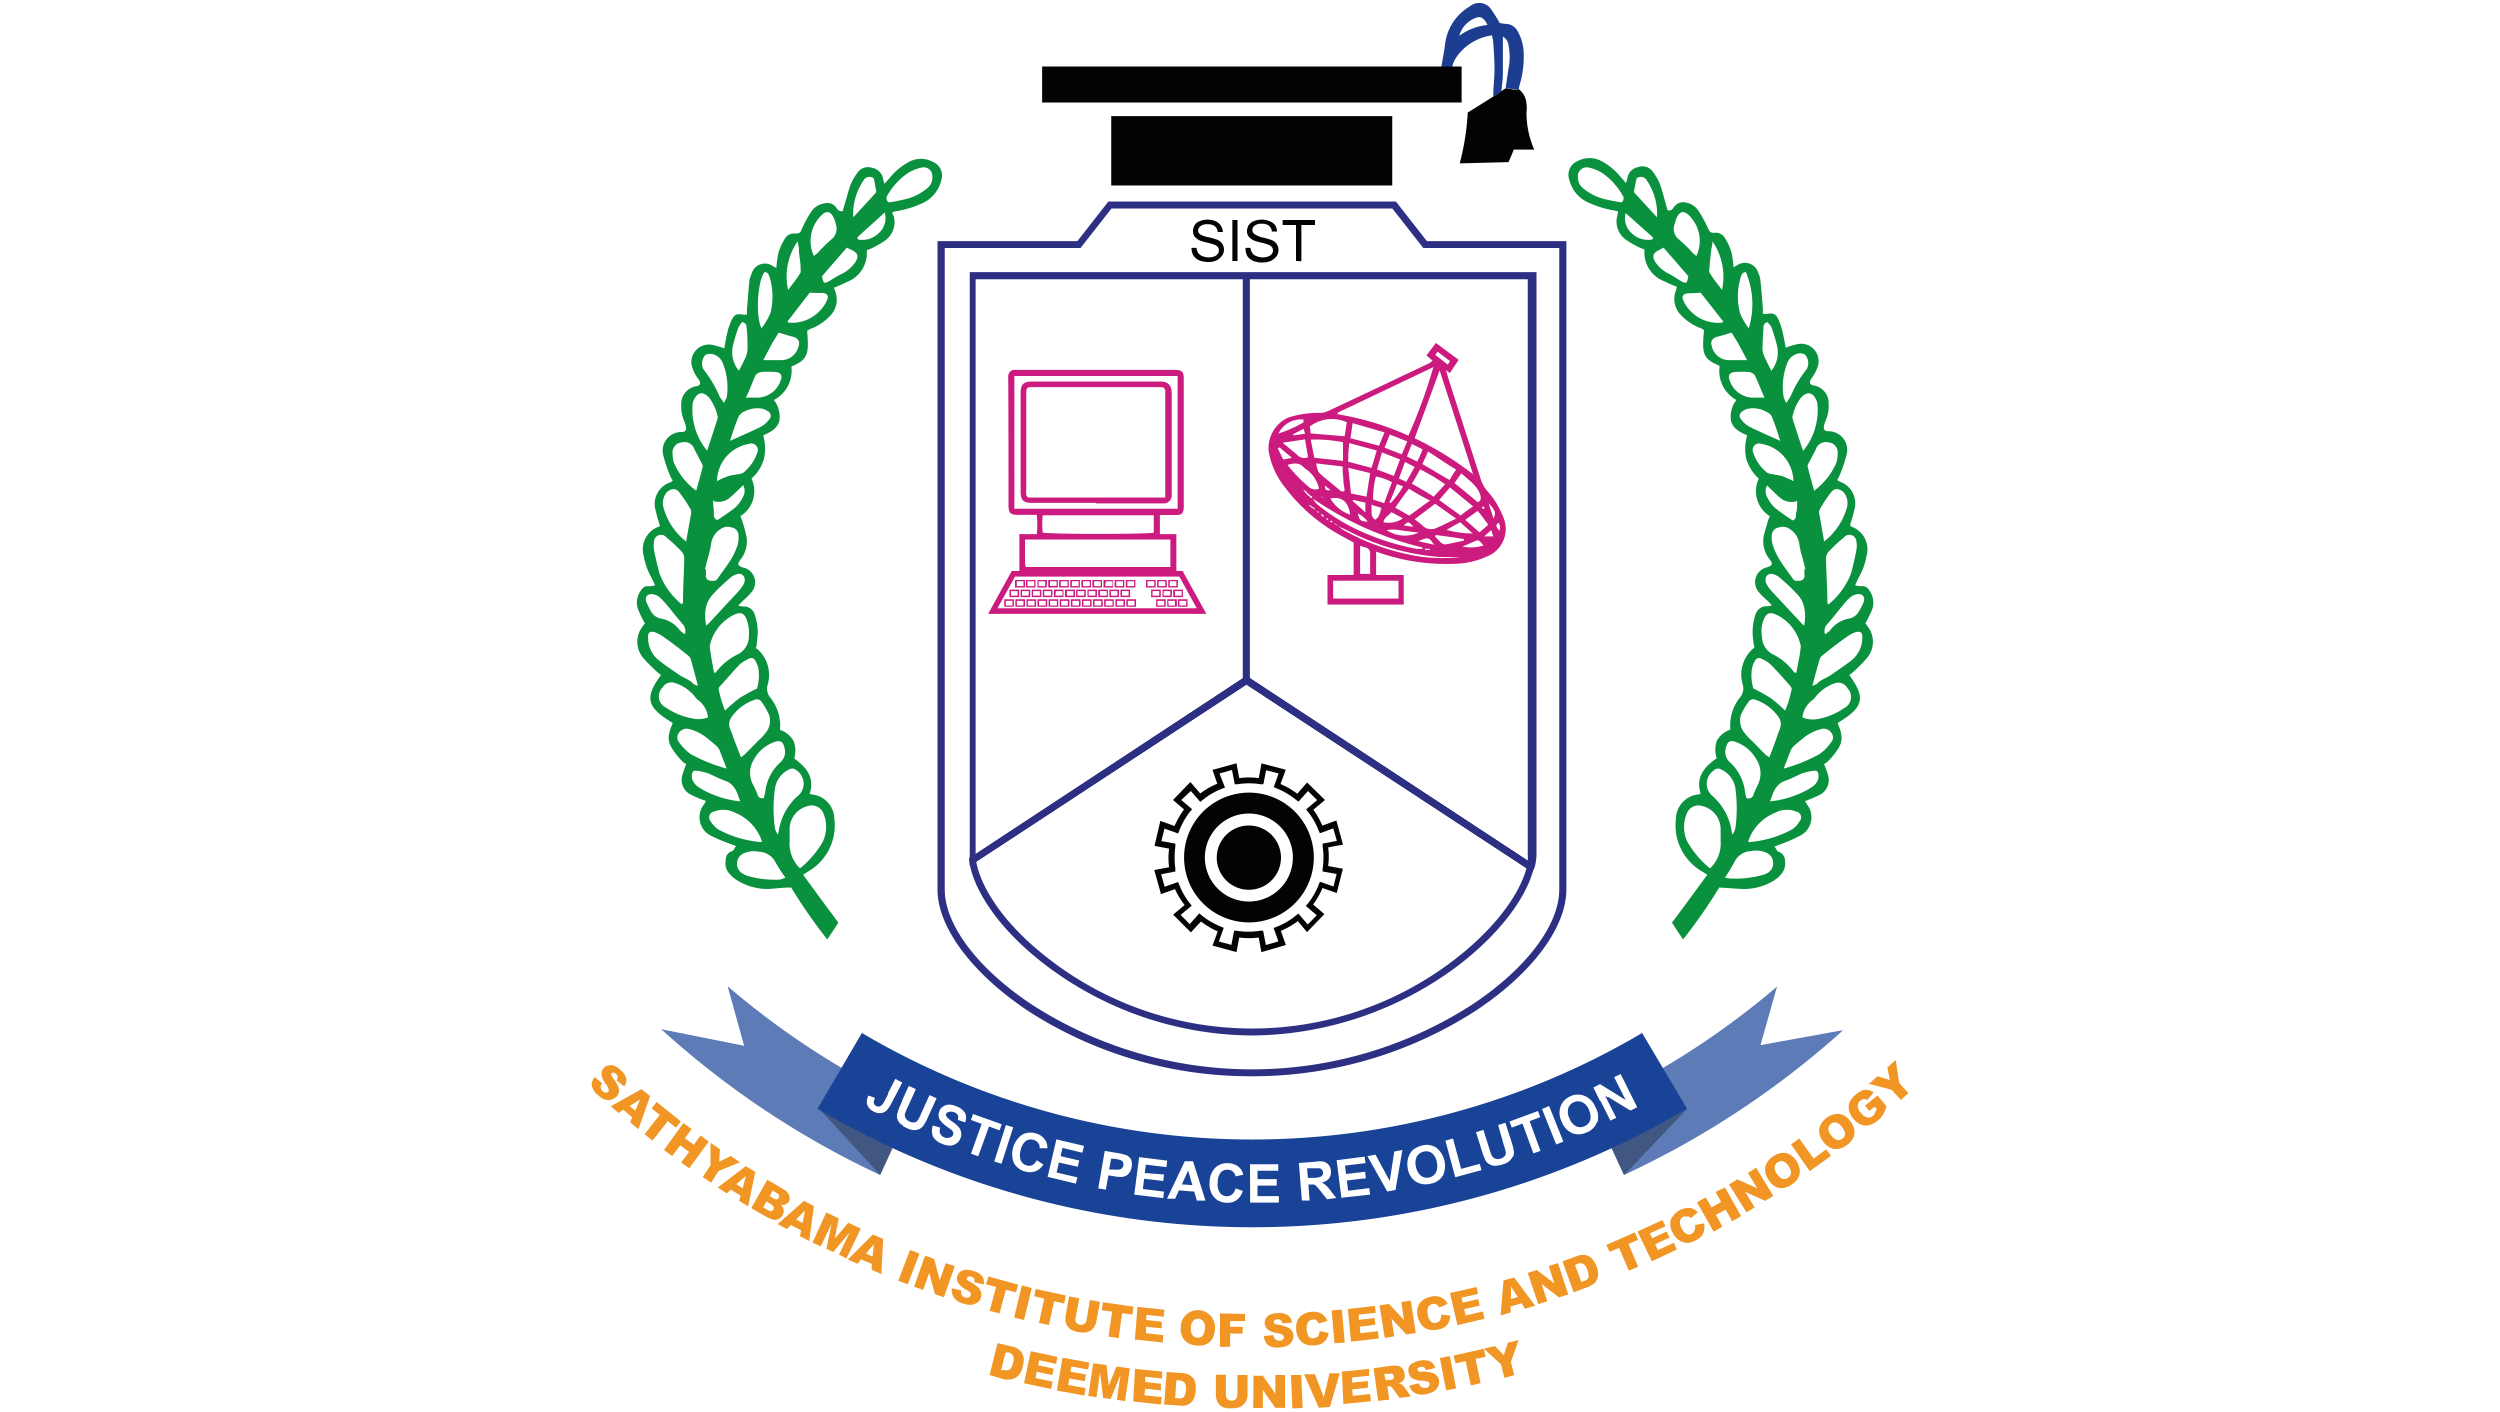 <svg id="Layer_1" data-name="Layer 1" xmlns="http://www.w3.org/2000/svg" viewBox="0 0 200 113"><defs><style>.cls-1,.cls-11{fill:#194397;}.cls-1,.cls-10,.cls-11,.cls-2,.cls-3,.cls-4,.cls-5{fill-rule:evenodd;}.cls-1{opacity:0.7;}.cls-1,.cls-10{isolation:isolate;}.cls-2{fill:#09913e;}.cls-3,.cls-7{fill:#030303;}.cls-4{fill:#1d3d91;}.cls-5,.cls-8{fill:#cb1b7f;}.cls-6{fill:#f19524;}.cls-9{fill:#2d2f83;}.cls-10{opacity:0.3;}</style></defs><path class="cls-1" d="M140.84,83.61l1.32-4.68A64.29,64.29,0,0,1,130.22,87l.78,1.56-.55.29-1.74-1.07c-.05,0-.1,0-.14.06l.79,1.56-.52.25-.79-1.57c-.15.06-.3.15-.45.21a1.47,1.47,0,0,1,.1.22,1.55,1.55,0,0,1,.15,1L129.91,94a70.63,70.63,0,0,0,17.55-11.59Z"/><path class="cls-1" d="M72,89.87a.82.82,0,0,1-.22-.38,1,1,0,0,1,0-.39,3.88,3.88,0,0,1,.26-.73l.14-.31-.59-.28-.28.55a2.3,2.3,0,0,1-.32.49.89.89,0,0,1-.49.23,1.06,1.06,0,0,1-.62-.13,1,1,0,0,1-.5-.54,1,1,0,0,1,.12-.77l.55.2a1.07,1.07,0,0,0-.1.37.36.36,0,0,0,.2.29.41.41,0,0,0,.32,0,1.25,1.25,0,0,0,.3-.4l.3-.59a64.49,64.49,0,0,1-12.86-8.58l1.32,4.76-6.63-1.32A70.39,70.39,0,0,0,70.41,94L72.23,90A.43.43,0,0,1,72,89.87Z"/><path class="cls-2" d="M64.78,63.49a.45.45,0,0,0,.13.06,2,2,0,0,1,1.84,2,4.23,4.23,0,0,1-2,4.11c-.15.1-.3.18-.5.32.94,1.29,1.86,2.54,2.82,3.83-.27.42-.56.86-.89,1.34A41.57,41.57,0,0,1,63.29,71c-.61,0-1.23.08-1.83.12A4.6,4.6,0,0,1,59,70.44a2.47,2.47,0,0,1-.65-.55,1.19,1.19,0,0,1-.3-1c0-.35.11-.67.51-.8.12,0,.19-.24.32-.41l-.48-.18A12.32,12.32,0,0,1,57,66.92a1.66,1.66,0,0,1-.63-2.63c0-.07.06-.12.11-.22l-.38-.13a7.91,7.91,0,0,1-.84-.37A1.32,1.32,0,0,1,54.59,62c.07-.26.17-.51.3-.88a1.29,1.29,0,0,1-.37-.28,6.41,6.41,0,0,1-.78-1c-.36-.62-.31-1.08.08-2-2.09-1.26-2.28-2-.94-3.84a3,3,0,0,1-.4-.33,12,12,0,0,1-1.06-1.08,2,2,0,0,1,0-2.49l.17-.24a8.93,8.93,0,0,1-.5-1,1.6,1.6,0,0,1,.2-1.64.59.59,0,0,1,.63-.32,2.22,2.22,0,0,0,.49-.08c-.12-.24-.18-.4-.27-.57a5.39,5.39,0,0,1-.65-1.81,1.92,1.92,0,0,1,1.22-2.31.71.71,0,0,1,.09-.07,10.63,10.63,0,0,1-.34-1.19,1.82,1.82,0,0,1,1.19-2.29s.08-.07.17-.12a3.45,3.45,0,0,1-.24-.47,11.54,11.54,0,0,1-.52-1.57,1.49,1.49,0,0,1,1.46-1.86c.3,0,.42-.14.35-.46a2,2,0,0,0-.15-.45,2.85,2.85,0,0,1-.22-1.26,1.43,1.43,0,0,1,1.21-1.49c.32-.08.37-.21.2-.52-.07-.11-.15-.2-.22-.31a3.67,3.67,0,0,1-.31-.67,1.4,1.4,0,0,1,1.65-1.8,6.67,6.67,0,0,1,.91.27c.08-.4.13-.8.23-1.19a5,5,0,0,1,.37-1.09c.22-.45.4-.5.91-.42a1.56,1.56,0,0,0,.31,0c0-.16,0-.31,0-.48.07-.77.12-1.54.2-2.31a2.87,2.87,0,0,1,.17-.49,1.1,1.1,0,0,1,1.74-.57l.24.12a7.86,7.86,0,0,1,.15-1.14,4.3,4.3,0,0,1,.48-1.12.87.87,0,0,1,.94-.49c.22,0,.34-.07.44-.3a8.89,8.89,0,0,1,.78-1.46,1.51,1.51,0,0,1,1-.65.88.88,0,0,1,1,.33c.12.17.24.34.54.27,0-.15.08-.33.13-.52.16-.52.27-1,.46-1.54a4.12,4.12,0,0,1,.57-1,1,1,0,0,1,1.15-.4,1.09,1.09,0,0,1,.89.83c0,.14.07.27.12.46a5.5,5.5,0,0,1,.37-.42,5,5,0,0,1,1.59-1.34,2,2,0,0,1,1.91,0,1.19,1.19,0,0,1,.67,1.48,2.69,2.69,0,0,1-1.39,1.77,8.3,8.3,0,0,1-2.15.69c-.1,0-.2.05-.32.06s0,.24.06.34a1.81,1.81,0,0,1-.76,2,9.48,9.48,0,0,1-1,.57c-.11.06-.27.1-.4.16a2.48,2.48,0,0,1-1.61,2.55c-.3.15-.62.29-1,.44,0,.11.07.21.1.33a1.85,1.85,0,0,1-.43,1.94,4.4,4.4,0,0,1-1.46,1c-.14,0-.25.13-.37.18.18,2,0,2.3-1.26,2.87A2.64,2.64,0,0,1,61.91,32a2.21,2.21,0,0,1,.44,1.68c-.19.64-.74.9-1.29,1.15a4,4,0,0,1,.06,1.88,3.42,3.42,0,0,1-1,1.58,2.35,2.35,0,0,1-.89,3,3.25,3.25,0,0,1,.15.4A10.29,10.29,0,0,1,59.73,43a2.32,2.32,0,0,1-.5,1.78c-.27.35-.2.48.2.62a1.21,1.21,0,0,1,.67,2,6.65,6.65,0,0,1-.65.65l-.39.39a1.78,1.78,0,0,0,.34.08.92.92,0,0,1,1,.72,4.19,4.19,0,0,1,.15,2.08c0,.17,0,.32-.06.45s0,.09.06.12a2.76,2.76,0,0,1,.86,2.9,1.08,1.08,0,0,0,.2,1,3.58,3.58,0,0,1,.79,2.6,1.94,1.94,0,0,1,1.09.9,2.2,2.2,0,0,1,.05,1.39C64.44,61.33,65.2,62.13,64.78,63.49ZM57.12,40.1,57.05,40a.61.61,0,0,1,0,.14c0,.28.05.57.06.83s-.06.47.27.64a16.24,16.24,0,0,0,1.43-1,2.63,2.63,0,0,0,.6-.8,1,1,0,0,0,.05-1c-.35.32-.67.66-1,.94A1.41,1.41,0,0,1,57.12,40.1Zm1.29-4.83c.82-.38,1.66-.73,2.48-1.14a2,2,0,0,0,.64-.57.41.41,0,0,0-.14-.68,1,1,0,0,0-.43-.19,2.26,2.26,0,0,0-1.33.19,1.08,1.08,0,0,0-.53.42c-.27.63-.49,1.3-.71,2l0,.05,0,0A.09.09,0,0,1,58.41,35.27ZM64,69.47a7.6,7.6,0,0,0,1.81-2.11,2.76,2.76,0,0,0,.07-2.27,1,1,0,0,0-1.27-.6,1.9,1.9,0,0,0-1.44,1.79c0,.32,0,.66,0,1A2.78,2.78,0,0,0,64,69.47Zm-6.9-15.65c.1,0,.17,0,.2-.08A4.94,4.94,0,0,1,59,52.36a1.61,1.61,0,0,0,.91-1.44,3.26,3.26,0,0,0,0-.53,3,3,0,0,0-.2-.89c-.2-.46-.47-.54-.92-.35a3.58,3.58,0,0,0-2,2.49.48.48,0,0,0,0,.17C56.87,52.48,57,53.13,57.12,53.82Zm2.16,6.77a2,2,0,0,0,.3-.22c.37-.37.74-.74,1.09-1.11a3.84,3.84,0,0,0,.59-.62,1.5,1.5,0,0,0,.28-1.47,6.19,6.19,0,0,0-.58-1,.45.45,0,0,0-.57-.19,3.76,3.76,0,0,0-1.83,1.36,1,1,0,0,0-.12,1c.14.29.22.61.34.91S59.1,60.14,59.28,60.59ZM54.56,48.36c0-.09.08-.12.08-.15,0-1.19.08-2.38.1-3.55a.8.8,0,0,0-.2-.52A11.93,11.93,0,0,0,53.32,43a.56.56,0,0,0-1,.35,1.72,1.72,0,0,0,0,.64c.12.63.27,1.25.44,1.89A5.83,5.83,0,0,0,54.56,48.36Zm6,6.73a3.68,3.68,0,0,0,.12-1.56,2.25,2.25,0,0,0-.24-.65.37.37,0,0,0-.54-.18,3,3,0,0,0-.72.45c-.53.55-1,1.12-1.55,1.71a.44.44,0,0,0-.14.28A10.14,10.14,0,0,0,58,56.85a12.84,12.84,0,0,1,1.16-1A13.92,13.92,0,0,1,60.54,55.09Zm-4.73-.23c-.2-.77-.38-1.48-.58-2.15A.82.82,0,0,0,55,52.4c-.62-.49-1.26-1-1.9-1.43a2.8,2.8,0,0,0-.65-.37c-.45-.16-.65,0-.6.47a2.26,2.26,0,0,0,.8,1.71c.55.44,1.12.82,1.71,1.22.37.26.82.36,1.12.72A1.5,1.5,0,0,0,55.81,54.86Zm.59-9.32.05,0a4,4,0,0,1,0,.49.37.37,0,0,0,.27.41,1.08,1.08,0,0,0,.5,0c.07,0,.14-.12.19-.18.36-.52.73-1,1.07-1.54a6.22,6.22,0,0,0,.5-1.08,2.08,2.08,0,0,0,.08-.78.65.65,0,0,0-.58-.67.93.93,0,0,0-.87.15,1.62,1.62,0,0,0-.74,1.14,8.06,8.06,0,0,1-.18.88C56.58,44.76,56.5,45.14,56.4,45.54Zm.22,11.86A2,2,0,0,0,55.85,56c-.15-.08-.24-.27-.37-.4a3.29,3.29,0,0,0-1.43-.94A.83.83,0,0,0,53,55a1,1,0,0,0,.3,1.62,5.27,5.27,0,0,0,2.13.86A2.12,2.12,0,0,0,56.62,57.4Zm4.47,6.45c0-.13.08-.28.1-.43A3.82,3.82,0,0,1,62.41,61a1.11,1.11,0,0,0,.34-1.2c-.1-.47-.35-.61-.79-.44a3,3,0,0,0-1.67,1.44,2,2,0,0,0,0,2.06,5.33,5.33,0,0,1,.32.74A.39.39,0,0,0,61.09,63.85Zm1.12,2.9a1.43,1.43,0,0,0,.07-.28,4.69,4.69,0,0,1,1.59-2.85,1.28,1.28,0,0,0-.18-2,.48.48,0,0,0-.59-.06A2,2,0,0,0,62,63.07a11.14,11.14,0,0,0,0,3.21A1.79,1.79,0,0,0,62.21,66.75Zm.61,3.47A12.29,12.29,0,0,1,62.05,69a1.54,1.54,0,0,0-1.33-.86,2,2,0,0,0-1.25.14.91.91,0,0,0,0,1.64,1.71,1.71,0,0,0,.39.17,8.13,8.13,0,0,0,2.54.28A3.92,3.92,0,0,0,62.82,70.22Zm-4.71-8.74c-.22-.57-.39-1-.57-1.48a1.11,1.11,0,0,0-.25-.33c-.24-.22-.5-.42-.74-.62a3.68,3.68,0,0,0-1.42-.72.74.74,0,0,0-.81.26.61.61,0,0,0,0,.81,4,4,0,0,0,.93.94A13.22,13.22,0,0,0,58.11,61.48ZM56.57,36.06c.3-.92.57-1.74.84-2.58a.38.38,0,0,0,0-.15,3.79,3.79,0,0,0-.67-1.51c-.49-.53-.94-.47-1.24.19a.85.85,0,0,0-.09.31A5.15,5.15,0,0,0,56.57,36.06Zm4.37,31.31c0-.06,0-.08,0-.1A3.73,3.73,0,0,0,58.76,65a1.93,1.93,0,0,0-1.61-.08.47.47,0,0,0-.3.78,2.07,2.07,0,0,0,.62.66A8.65,8.65,0,0,0,60.94,67.37ZM71.11,16.19a14.24,14.24,0,0,0,1.42-.28,4.19,4.19,0,0,0,1.66-.86,1.09,1.09,0,0,0,.4-.9.7.7,0,0,0-.88-.74,3.28,3.28,0,0,0-1.08.44A5.34,5.34,0,0,0,71,15.62.39.39,0,0,0,71.11,16.19ZM55.7,39.26c.18-.69.37-1.31.52-1.93a.51.51,0,0,0-.09-.28c-.18-.37-.38-.72-.57-1.09a.83.83,0,0,0-1-.57.81.81,0,0,0-.75.94,2.74,2.74,0,0,0,.08.64A5.5,5.5,0,0,0,55.7,39.26Zm-.81,4.06c.14-.78.25-1.43.37-2.08a.85.85,0,0,0,0-.47,11.15,11.15,0,0,0-.92-1.39c-.31-.37-.64-.3-1,0a1.36,1.36,0,0,0-.25,1.27A5.18,5.18,0,0,0,54.89,43.32Zm2.47-4.83a6.22,6.22,0,0,1,.87-.39c.33-.1.67-.13,1-.2a.51.51,0,0,0,.29-.13,3.51,3.51,0,0,0,1.07-1.58.52.52,0,0,0-.67-.68A3.07,3.07,0,0,0,57.36,38.49ZM56.5,50.05l.24-.22,2.37-2.56a2.34,2.34,0,0,0,.42-.62.66.66,0,0,0,0-.5.46.46,0,0,0-.56-.22,1.3,1.3,0,0,0-.43.2,15.16,15.16,0,0,0-1.59,1.51,2.33,2.33,0,0,0-.51,1.14A3.72,3.72,0,0,0,56.5,50.05Zm2.71,14.06c-.23-.71-.43-1.38-1.2-1.65-.47-.16-.92-.41-1.38-.6a5.83,5.83,0,0,0-.72-.18c-.18,0-.43-.1-.51.11a.91.91,0,0,0,0,.61,1.18,1.18,0,0,0,.43.53,5.7,5.7,0,0,0,1.17.62A7.88,7.88,0,0,0,59.21,64.11Zm5.9-43.63.29-.23a12.55,12.55,0,0,1,1.1-1.09,1.09,1.09,0,0,0,.34-1.29c0-.15-.09-.32-.15-.46-.25-.53-.59-.58-1-.16A2.86,2.86,0,0,0,65.11,20.48ZM57.92,32.24c.12-.28.24-.43.24-.6a5.26,5.26,0,0,0-.34-2.6,1.16,1.16,0,0,0-.88-.72.83.83,0,0,0-.51.08,1,1,0,0,0-.13,1.18,9.42,9.42,0,0,1,1.26,2.12C57.64,31.86,57.76,32,57.92,32.24Zm6.86-8.83L63,25.72c.05.05.06.09.1.09A3.07,3.07,0,0,0,66.17,24c.15-.35,0-.53-.39-.57A8.58,8.58,0,0,1,64.78,23.41Zm-5.11,8.4c.42,0,.72,0,1,0a2,2,0,0,0,1.78-1.36c.18-.42,0-.67-.44-.69a6.38,6.38,0,0,0-1.07,0,.73.73,0,0,0-.49.25C60.19,30.57,60,31.15,59.67,31.81Zm1.39-3c.58,0,1,0,1.51,0a1.42,1.42,0,0,0,1.32-1.14c.13-.39-.08-.64-.49-.74s-.7-.2-1.1-.32l-.51.82Zm-.14-2.55a5.19,5.19,0,0,0,.71-1.21,5.33,5.33,0,0,0-.07-2.91c-.07-.2-.15-.37-.4-.37C60.62,22.41,60.42,25.29,60.92,26.26ZM54.79,50.74a.83.83,0,0,0-.2-.84c-.45-.52-.87-1.06-1.31-1.58a4.22,4.22,0,0,0-.55-.57,1.22,1.22,0,0,0-.48-.21c-.46-.07-.69.21-.54.63a6.73,6.73,0,0,0,.38.76,1.15,1.15,0,0,0,.74.55,2.36,2.36,0,0,1,1.53.91A1.88,1.88,0,0,0,54.79,50.74ZM67.74,19.81c-.63.74-1.27,1.46-1.89,2.19,0,0-.1.11-.08.14a1.24,1.24,0,0,0,.15.47.58.58,0,0,0,.36-.09c.32-.18.62-.4,1-.58a2.81,2.81,0,0,0,1.17-1c.25-.44.19-.67-.25-.91Zm.52-2.43c.66-.7,1.22-1.32,1.84-2,0-.17-.08-.49-.13-.8s-.08-.37-.28-.41a.52.52,0,0,0-.57.21A4.79,4.79,0,0,0,68.26,17.38ZM59.11,29.66c.17-.33.32-.6.44-.87a2.12,2.12,0,0,0,.25-.8c0-.61,0-1.23-.08-1.83a.38.38,0,0,0-.35-.39,2.26,2.26,0,0,0-.29.42,11.57,11.57,0,0,0-.45,1.49A2.33,2.33,0,0,0,59.11,29.66Zm4.7-10.35a4.93,4.93,0,0,0-.76,3.88c.37-.48.72-.93,1-1.39,0-.06,0-.2,0-.3,0-.47-.09-.92-.14-1.39C63.94,19.88,63.87,19.64,63.81,19.31ZM68.58,19a.71.71,0,0,0,.07.16,1.85,1.85,0,0,0,1.64-.5A1.58,1.58,0,0,0,70.77,17C70,17.72,69.28,18.34,68.58,19Z"/><path class="cls-2" d="M136.05,63.49c-.07,0-.1.06-.13.06a2,2,0,0,0-1.85,2,4.26,4.26,0,0,0,2,4.11l.51.32c-.94,1.29-1.86,2.54-2.82,3.83.27.42.55.86.89,1.34A41.57,41.57,0,0,0,137.54,71l1.83.12a4.62,4.62,0,0,0,2.48-.64,2.47,2.47,0,0,0,.65-.55,1.26,1.26,0,0,0,.3-1,.79.79,0,0,0-.52-.8c-.12,0-.18-.24-.32-.41l.49-.18a11.47,11.47,0,0,0,1.42-.62,1.66,1.66,0,0,0,.64-2.63c0-.07-.07-.12-.12-.22.15,0,.27-.08.39-.13a8.93,8.93,0,0,0,.84-.37,1.34,1.34,0,0,0,.62-1.57c-.07-.26-.17-.51-.31-.88a1.29,1.29,0,0,0,.37-.28,6.47,6.47,0,0,0,.79-1c.35-.62.3-1.08-.08-2,2.09-1.26,2.27-2,.93-3.84a2.58,2.58,0,0,0,.41-.33,10.71,10.71,0,0,0,1.05-1.08,2,2,0,0,0,0-2.49l-.17-.24a10.9,10.9,0,0,0,.5-1,1.62,1.62,0,0,0-.2-1.64.6.6,0,0,0-.64-.32,2.15,2.15,0,0,1-.48-.08l.26-.57a5.41,5.41,0,0,0,.66-1.81,1.92,1.92,0,0,0-1.22-2.31A.71.71,0,0,1,148,42a10.63,10.63,0,0,0,.34-1.19,1.84,1.84,0,0,0-1.19-2.29,2,2,0,0,1-.17-.12,3.42,3.42,0,0,0,.23-.47,10.31,10.31,0,0,0,.52-1.57,1.49,1.49,0,0,0-1.45-1.86c-.31,0-.42-.14-.36-.46a4,4,0,0,1,.15-.45,2.59,2.59,0,0,0,.22-1.26,1.42,1.42,0,0,0-1.2-1.49c-.32-.08-.37-.21-.2-.52.06-.11.15-.2.21-.31a3.73,3.73,0,0,0,.32-.67,1.4,1.4,0,0,0-1.66-1.8,7,7,0,0,0-.9.27c-.09-.4-.14-.8-.24-1.19a5,5,0,0,0-.36-1.09c-.22-.45-.41-.5-.91-.42a1.66,1.66,0,0,1-.32,0c0-.16,0-.31,0-.48-.07-.77-.12-1.54-.21-2.31a2.15,2.15,0,0,0-.16-.49,1.11,1.11,0,0,0-1.75-.57l-.23.12a7.86,7.86,0,0,0-.15-1.14,4.33,4.33,0,0,0-.49-1.12.87.87,0,0,0-.94-.49c-.21,0-.33-.07-.43-.3a9.77,9.77,0,0,0-.79-1.46,1.49,1.49,0,0,0-.95-.65.89.89,0,0,0-1,.33c-.12.17-.23.34-.53.27l-.14-.52c-.15-.52-.27-1-.45-1.54a4.12,4.12,0,0,0-.57-1,1,1,0,0,0-1.16-.4,1.08,1.08,0,0,0-.88.83c0,.14-.07.27-.12.46-.14-.17-.25-.29-.37-.42a5,5,0,0,0-1.59-1.34,2,2,0,0,0-1.91,0,1.18,1.18,0,0,0-.67,1.48,2.69,2.69,0,0,0,1.39,1.77,8.35,8.35,0,0,0,2.14.69c.1,0,.2.05.32.06s0,.24,0,.34a1.79,1.79,0,0,0,.76,2,8.51,8.51,0,0,0,1,.57c.12.06.27.1.41.16a2.47,2.47,0,0,0,1.6,2.55c.31.15.62.29,1,.44a3.18,3.18,0,0,0-.1.33,1.83,1.83,0,0,0,.43,1.94,4.21,4.21,0,0,0,1.46,1c.13,0,.25.13.37.18-.19,2-.05,2.3,1.25,2.87A2.67,2.67,0,0,0,138.91,32a2.2,2.2,0,0,0-.43,1.68c.18.64.74.9,1.29,1.15a3.87,3.87,0,0,0-.07,1.88,3.52,3.52,0,0,0,1,1.58,2.36,2.36,0,0,0,.88,3c-.05.13-.11.27-.15.4-.11.44-.28.85-.35,1.29a2.32,2.32,0,0,0,.5,1.78c.27.35.21.48-.2.62a1.22,1.22,0,0,0-.67,2,8.11,8.11,0,0,0,.66.65l.38.39a1.74,1.74,0,0,1-.33.08.94.94,0,0,0-1,.72,4.44,4.44,0,0,0-.15,2.08c0,.17.05.32.07.45s0,.09-.07.12a2.77,2.77,0,0,0-.85,2.9,1.11,1.11,0,0,1-.2,1,3.58,3.58,0,0,0-.79,2.6,1.94,1.94,0,0,0-1.09.9,2.2,2.2,0,0,0,0,1.39C136.38,61.33,135.63,62.13,136.05,63.49Zm7.66-23.39.06-.07a.32.32,0,0,0,0,.14c0,.28,0,.57-.07.83s.07.47-.27.64a16.12,16.12,0,0,1-1.42-1,2.63,2.63,0,0,1-.6-.8,1,1,0,0,1-.05-1c.35.32.67.66,1,.94A1.4,1.4,0,0,0,143.71,40.1Zm-1.29-4.83c-.83-.38-1.66-.73-2.48-1.14a1.93,1.93,0,0,1-.64-.57c-.22-.26-.15-.5.13-.68a1.13,1.13,0,0,1,.44-.19,2.23,2.23,0,0,1,1.32.19c.2.1.46.23.54.42.27.63.48,1.3.7,2l0,.05,0,0A.15.15,0,0,0,142.42,35.27Zm-5.62,34.2A7.77,7.77,0,0,1,135,67.36a2.76,2.76,0,0,1-.06-2.27,1,1,0,0,1,1.27-.6,1.91,1.91,0,0,1,1.44,1.79c0,.32,0,.66,0,1A2.72,2.72,0,0,1,136.8,69.47Zm6.91-15.65c-.1,0-.17,0-.21-.08a4.75,4.75,0,0,0-1.64-1.38,1.61,1.61,0,0,1-.9-1.44,2.37,2.37,0,0,1,.17-1.42c.2-.46.46-.54.92-.35a3.54,3.54,0,0,1,2,2.49.25.25,0,0,1,0,.17C144,52.48,143.82,53.13,143.71,53.82Zm-2.17,6.77c-.13-.1-.23-.15-.3-.22l-1.09-1.11a3.78,3.78,0,0,1-.58-.62,1.53,1.53,0,0,1-.29-1.47,5.55,5.55,0,0,1,.59-1,.45.45,0,0,1,.57-.19,3.76,3.76,0,0,1,1.83,1.36,1,1,0,0,1,.11,1c-.13.29-.22.61-.33.91S141.73,60.14,141.54,60.59Zm4.73-12.23c-.05-.09-.08-.12-.08-.15,0-1.19-.09-2.38-.11-3.55a.81.81,0,0,1,.21-.52A11,11,0,0,1,147.51,43a.56.56,0,0,1,1,.35,1.53,1.53,0,0,1,0,.64c-.11.63-.26,1.25-.43,1.89A5.92,5.92,0,0,1,146.27,48.36Zm-6,6.73a3.68,3.68,0,0,1-.12-1.56,2,2,0,0,1,.24-.65.36.36,0,0,1,.53-.18,2.81,2.81,0,0,1,.72.45q.81.83,1.56,1.71c.07.07.15.2.13.28a8.58,8.58,0,0,1-.52,1.71,11.55,11.55,0,0,0-1.15-1A15.12,15.12,0,0,0,140.29,55.09Zm4.72-.23c.2-.77.39-1.48.59-2.15a.73.73,0,0,1,.25-.31c.62-.49,1.26-1,1.89-1.43a2.67,2.67,0,0,1,.66-.37c.45-.16.65,0,.6.47a2.3,2.3,0,0,1-.8,1.71c-.56.44-1.13.82-1.71,1.22-.37.26-.82.36-1.13.72A1.32,1.32,0,0,1,145,54.86Zm-.58-9.32-.05,0a4,4,0,0,0,0,.49.38.38,0,0,1-.27.41,1.07,1.07,0,0,1-.5,0c-.07,0-.14-.12-.19-.18-.37-.52-.74-1-1.07-1.54a6.22,6.22,0,0,1-.5-1.08,2.09,2.09,0,0,1-.09-.78.67.67,0,0,1,.59-.67.93.93,0,0,1,.87.15,1.62,1.62,0,0,1,.74,1.14,6.23,6.23,0,0,0,.18.88C144.24,44.76,144.33,45.14,144.43,45.54Zm-.22,11.86A2,2,0,0,1,145,56c.15-.08.23-.27.37-.4a3.25,3.25,0,0,1,1.42-.94.82.82,0,0,1,1,.39,1,1,0,0,1-.3,1.62,5.16,5.16,0,0,1-2.13.86A2.09,2.09,0,0,1,144.21,57.4Zm-4.47,6.45a2.7,2.7,0,0,1-.11-.43A3.78,3.78,0,0,0,138.41,61a1.12,1.12,0,0,1-.33-1.2c.1-.47.35-.61.78-.44a3.06,3.06,0,0,1,1.68,1.44,2.07,2.07,0,0,1,.05,2.06,5.33,5.33,0,0,0-.32.74A.4.4,0,0,1,139.74,63.85Zm-1.13,2.9a1.1,1.1,0,0,1-.06-.28,4.7,4.7,0,0,0-1.6-2.85,1.29,1.29,0,0,1,.19-2,.47.47,0,0,1,.58-.06,2,2,0,0,1,1.13,1.49,11.9,11.9,0,0,1,0,3.21A1.6,1.6,0,0,1,138.61,66.75Zm-.6,3.47a12.29,12.29,0,0,0,.77-1.27,1.53,1.53,0,0,1,1.32-.86,2,2,0,0,1,1.26.14.91.91,0,0,1,0,1.64A1.63,1.63,0,0,1,141,70a8.16,8.16,0,0,1-2.55.28A3.81,3.81,0,0,1,138,70.22Zm4.71-8.74c.22-.57.38-1,.57-1.48a1.11,1.11,0,0,1,.25-.33c.23-.22.5-.42.74-.62a3.61,3.61,0,0,1,1.42-.72.72.72,0,0,1,.8.26.6.6,0,0,1,0,.81,3.81,3.81,0,0,1-.94.94A13.13,13.13,0,0,1,142.72,61.48Zm1.54-25.42c-.3-.92-.57-1.74-.84-2.58a.19.19,0,0,1,0-.15,3.79,3.79,0,0,1,.67-1.51c.49-.53.94-.47,1.24.19a1.09,1.09,0,0,1,.08.31A5.1,5.1,0,0,1,144.26,36.06Zm-4.37,31.31c0-.06,0-.08,0-.1A3.74,3.74,0,0,1,142.06,65a1.93,1.93,0,0,1,1.61-.08.47.47,0,0,1,.3.78,1.87,1.87,0,0,1-.62.66A8.6,8.6,0,0,1,139.89,67.37ZM129.72,16.19a14.43,14.43,0,0,1-1.43-.28,4.33,4.33,0,0,1-1.66-.86,1.15,1.15,0,0,1-.4-.9.71.71,0,0,1,.89-.74,3.23,3.23,0,0,1,1.07.44,5.37,5.37,0,0,1,1.61,1.77A.39.39,0,0,1,129.72,16.19Zm15.41,23.07c-.18-.69-.37-1.31-.52-1.93a.43.43,0,0,1,.08-.28c.19-.37.39-.72.57-1.09a.85.85,0,0,1,1-.57.81.81,0,0,1,.75.94,2.74,2.74,0,0,1-.08.64A5.5,5.5,0,0,1,145.13,39.26Zm.8,4.06c-.13-.78-.25-1.43-.36-2.08a.7.7,0,0,1,0-.47,10.14,10.14,0,0,1,.92-1.39c.3-.37.64-.3,1,0a1.36,1.36,0,0,1,.25,1.27A5.26,5.26,0,0,1,145.93,43.32Zm-2.46-4.83a6.79,6.79,0,0,0-.87-.39c-.33-.1-.67-.13-1-.2a.49.49,0,0,1-.28-.13,3.36,3.36,0,0,1-1.07-1.58.52.52,0,0,1,.67-.68A3.07,3.07,0,0,1,143.47,38.49Zm.86,11.56-.24-.22-2.38-2.56a2.34,2.34,0,0,1-.42-.62.66.66,0,0,1,0-.5.46.46,0,0,1,.55-.22,1.35,1.35,0,0,1,.44.2,15.16,15.16,0,0,1,1.59,1.51,2.23,2.23,0,0,1,.5,1.14A3.7,3.7,0,0,1,144.33,50.05Zm-2.72,14.06c.24-.71.44-1.38,1.21-1.65.47-.16.92-.41,1.37-.6a6.88,6.88,0,0,1,.72-.18c.19,0,.44-.1.52.11a.91.91,0,0,1,0,.61,1.18,1.18,0,0,1-.43.53,5.77,5.77,0,0,1-1.18.62A7.71,7.71,0,0,1,141.61,64.11Zm-5.9-43.63a3.45,3.45,0,0,1-.28-.23,11.4,11.4,0,0,0-1.11-1.09,1.08,1.08,0,0,1-.33-1.29,3.53,3.53,0,0,1,.15-.46c.25-.53.59-.58,1-.16A2.85,2.85,0,0,1,135.71,20.48Zm7.19,11.76a1.85,1.85,0,0,1-.23-.6A5.25,5.25,0,0,1,143,29a1.19,1.19,0,0,1,.89-.72.79.79,0,0,1,.5.08,1,1,0,0,1,.14,1.18,9.07,9.07,0,0,0-1.26,2.12A6,6,0,0,1,142.9,32.24Zm-6.85-8.83,1.81,2.31c-.05.05-.07.09-.1.09a3.06,3.06,0,0,1-3.1-1.78c-.15-.35,0-.53.38-.57A8.65,8.65,0,0,0,136.05,23.41Zm5.11,8.4c-.42,0-.72,0-1,0a2,2,0,0,1-1.78-1.36c-.18-.42,0-.67.44-.69a6.38,6.38,0,0,1,1.07,0,.73.73,0,0,1,.49.25C140.64,30.57,140.87,31.15,141.16,31.81Zm-1.39-3c-.59,0-1.06,0-1.51,0a1.4,1.4,0,0,1-1.32-1.14c-.14-.39.08-.64.48-.74s.71-.2,1.11-.32l.5.82C139.25,27.83,139.47,28.25,139.77,28.81Zm.13-2.55a5.13,5.13,0,0,1-.7-1.21,5.33,5.33,0,0,1,.07-2.91c.06-.2.15-.37.4-.37A6.57,6.57,0,0,1,139.9,26.26ZM146,50.74a.81.81,0,0,1,.21-.84c.45-.52.87-1.06,1.3-1.58a4.3,4.3,0,0,1,.56-.57,1.16,1.16,0,0,1,.48-.21c.45-.07.69.21.54.63a5.45,5.45,0,0,1-.39.76,1.13,1.13,0,0,1-.74.55,2.36,2.36,0,0,0-1.52.91A1.74,1.74,0,0,1,146,50.74ZM133.08,19.81c.64.74,1.28,1.46,1.9,2.19,0,0,.1.11.08.14a1.44,1.44,0,0,1-.15.47.62.62,0,0,1-.37-.09c-.32-.18-.62-.4-.95-.58a2.78,2.78,0,0,1-1.18-1c-.25-.44-.18-.67.26-.91Zm-.52-2.43c-.65-.7-1.22-1.32-1.84-2,0-.17.09-.49.14-.8s.08-.37.28-.41a.52.52,0,0,1,.57.21A4.78,4.78,0,0,1,132.56,17.38Zm9.15,12.28c-.17-.33-.32-.6-.43-.87A2.12,2.12,0,0,1,141,28c0-.61.05-1.23.08-1.83a.37.37,0,0,1,.35-.39c.08.14.24.27.29.42a13.4,13.4,0,0,1,.45,1.49A2.34,2.34,0,0,1,141.71,29.66ZM137,19.31a5,5,0,0,1,.76,3.88c-.37-.48-.73-.93-1-1.39a.43.43,0,0,1,0-.3c0-.47.08-.92.13-1.39C136.89,19.88,137,19.64,137,19.31ZM132.25,19l-.07.16a1.85,1.85,0,0,1-1.64-.5,1.58,1.58,0,0,1-.49-1.61Z"/><path class="cls-3" d="M121.5,7.13a1.6,1.6,0,0,1,.62,1.2,2.37,2.37,0,0,1,0,.64,7.31,7.31,0,0,0,.62,3h-1.64c-.13.34-.27.66-.42,1l-3.9.1A20.3,20.3,0,0,0,117.42,9c.67-.41,1.34-.83,2-1.25l.65-.44.39-.25c.2,0,.4.08.6.1A1.71,1.71,0,0,0,121.5,7.13Z"/><path class="cls-4" d="M121.5,7.13a3.15,3.15,0,0,1-.43,0c-.2,0-.4-.07-.62-.1.07-.49.15-1,.22-1.48a4.91,4.91,0,0,0,0-2,.87.87,0,0,0-.44-.62v.47c0,.82,0,1.64,0,2.46,0,.48-.08,1-.12,1.44-.21.15-.43.28-.65.43,0-.73.1-1.45.1-2.19s-.05-1.42-.1-2.14c0-.17-.07-.36-.1-.57a4.16,4.16,0,0,0-2.7,1.54c-.1.13-.58.77-.45,1.19-.27,0-.62-.17-.9-.19.08-.53.2-1.15.28-1.69a4.06,4.06,0,0,1,2-3.17,1.16,1.16,0,0,1,1.77.34,10.46,10.46,0,0,1,.62,1c.14,0,.3.06.49.06a1.08,1.08,0,0,1,.95.61,3.63,3.63,0,0,1,.47,1.59,8,8,0,0,1-.25,2.44A3.89,3.89,0,0,0,121.5,7.13Zm-4.7-4.31A4.53,4.53,0,0,1,119,2c-.27-.56-.57-.74-.94-.57a2.15,2.15,0,0,0-1.29,1.34.51.51,0,0,0,0,.17A.15.15,0,0,1,116.8,2.82Z"/><path class="cls-5" d="M120.24,41.32a6.73,6.73,0,0,0-1.22-2,2.78,2.78,0,0,1-.59-1.08q-1.26-3.91-2.51-7.8c-.07-.22-.24-.84-.24-.84l.3.25s.54-.79.71-1.06l-1.81-1.35c-.29.35-.52.67-.76,1l.49.42-.27.2c-2.7,1.27-5.39,2.56-8.09,3.82a1.63,1.63,0,0,1-.77.15,7.49,7.49,0,0,0-2.48.4,2.69,2.69,0,0,0-1.51,2.63,6.18,6.18,0,0,0,1.21,2.8,14.08,14.08,0,0,0,4.45,3.92l1.14.62V46H106.2v2.36h6.1V46h-2.21V44.13l.5.17a16.39,16.39,0,0,0,5.9.8,6.5,6.5,0,0,0,2.44-.57A2.37,2.37,0,0,0,120.24,41.32Zm-1.59-.82a.71.71,0,0,0,.15.16c-.09,0-.14.07-.15.05a.12.12,0,0,1-.09-.11S118.61,40.53,118.65,40.5Zm.43,1.45c-.25.24-.47.42-.72.64l-1.14-1c.32-.23.61-.45,1-.72C118.5,41.22,118.76,41.57,119.08,42Zm-5.63,1.34c.84-.33.84-.33,1.28.29Zm.93.62V44H114s0-.07,0-.1Zm-4.68-3.53.82.25c-.13.37-.15.72-.5.95C109.57,41.28,109.8,40.85,109.7,40.38Zm-1.47-.29,0-.1,1,.22V41C108.88,40.65,108.54,40.38,108.23,40.09Zm.38.94v0s0,0,0,0Zm.81.7c-.59,0-.69-.15-.79-.65A2.22,2.22,0,0,1,109.42,41.73Zm-.1-2-1.24-.25-.22-2.06,1.76.43C109.5,38.52,109.42,39.1,109.32,39.74Zm-3.52-1.66c-.37-.32-.37-.32-.51-1l2.12.25q0,.53.06,1c0,.32.07.64.1.94-.21.15-.33,0-.45-.1Zm.65,1.13c-.3.08-.42,0-.45-.24,0,0,0-.08,0-.12l.07.07C106.17,39,106.3,39.09,106.45,39.21Zm-.54.63h-.11a1.22,1.22,0,0,0-.14-.16l0,0,.16.13Zm-.77-3.21c-.08-.44-.18-.91-.28-1.45a11.11,11.11,0,0,1,2.58.21c0,.51,0,1,0,1.49ZM108,41.08s0,.05,0,.07-.05,0-.06,0a2.89,2.89,0,0,1-1.51-1.27C107.31,39.69,107.86,40.14,108,41.08Zm-.14-4.14c0-.48,0-.93.09-1.49l2.19.59c-.15.48-.26.9-.42,1.39Zm4.88,4.31-1.12-.64c.35-.5.7-1,1.09-1.51.53.31,1,.61,1.69.94Zm.32.89-.76-.1C112.65,41.7,112.68,41.7,113.07,42.14Zm-1.31-3.42a4.81,4.81,0,0,0,.5.18,6.32,6.32,0,0,1-1,1.34l-.1-.05C111.39,39.71,111.56,39.24,111.76,38.72Zm-.25-.65-1.34-.51c.13-.45.25-.87.4-1.37.52.22,1,.38,1.44.57C111.83,37.21,111.68,37.61,111.51,38.07Zm1.44.65c.24-.4.44-.75.67-1.17a15.76,15.76,0,0,1,2,1.19l-.92,1C114.14,39.37,113.57,39.05,113,38.72ZM116,39l1.85,1.51c-.42.28-.72.5-1,.73L115.13,40Zm-.08-.62-2.13-1.26c.14-.3.29-.6.45-1,.78.49,1.48,1,2.25,1.44C116.3,37.85,116.13,38.1,116,38.37Zm-2.55-1.46c-.28-.13-.53-.27-.82-.4.14-.34.25-.66.4-1l.86.43C113.69,36.26,113.55,36.56,113.4,36.91Zm-.2.44-.67,1.19c-.2-.11-.37-.17-.58-.27.16-.46.31-.86.48-1.33Zm-1-1-1.41-.55c.15-.35.27-.67.42-1.05l1.41.56C112.41,35.67,112.3,36,112.15,36.32Zm-1.85-.7c-.78-.22-1.5-.4-2.29-.6.07-.39.12-.76.18-1.21l2.55.74Zm-.47,4.31a6.79,6.79,0,0,1,.22-1.85,4.23,4.23,0,0,1,1.29.46c-.22.55-.42,1.1-.63,1.67Zm1.45,1c.3.15.57.3.93.5a2,2,0,0,1-1.55.31C110.72,41.42,111.06,41.27,111.28,41Zm.93,1.48,1.26.16a2.64,2.64,0,0,1-2.56-.2A3.12,3.12,0,0,1,112.21,42.46Zm1.63-.37c-.22-.17-.44-.36-.69-.54l1.64-1.24,1.68,1.19c-.62.29-1.09.55-1.58.75A1,1,0,0,1,113.84,42.09Zm1,.72c.74.1,1.5.2,2.25.32v.13c-.49.1-1,.22-1.44.3a.49.49,0,0,1-.34-.1c-.18-.15-.35-.35-.52-.52A.69.69,0,0,0,114.84,42.81Zm.88-.42c.33-.19.68-.39,1.08-.6l1,.9A8,8,0,0,1,115.72,42.39Zm2.47-2.21c-.6-.51-1.2-1-1.85-1.53l.55-.77c.6.57,1.34,1,1.54,1.83C118.48,39.94,118.45,40.09,118.19,40.18Zm-.33-2.2a25.11,25.11,0,0,0-4.71-2.91c.67-1.78,2-5.43,2-5.43S117,35.27,117.86,38ZM115,28.13l1,.76-.17.28-1-.77Zm-.33,1.24a41.35,41.35,0,0,1-2,5.48A22.61,22.61,0,0,0,107,33.14s0-.08,0-.12Zm-6.92,4.41c-.07.38-.12.75-.18,1.12l-2.73-.23c0-.19,0-.37-.07-.54A2.9,2.9,0,0,1,107.74,33.78Zm-3.1,2.79a.73.73,0,0,1-.84-.15c-.35-.31-.72-.6-1.19-1l1.78-.27C104.49,35.67,104.57,36.11,104.64,36.57Zm-1.19-1.74a.22.22,0,0,0,0-.1l.82-.42c.05.14.08.24.13.39C104,34.75,103.75,34.8,103.45,34.83Zm.82-1.27c0,.08,0,.18,0,.23a10,10,0,0,1-2,.89A2,2,0,0,1,104.27,33.56Zm-1.62,3.2-.44-.89.14-.08,1,.84Zm.43,1.81h0v0A.09.09,0,0,0,103.08,38.57Zm.61.84a.06.06,0,0,1,0,0l0-.07,0,0s0,0,0,0l0,0ZM103,37.19c.48-.13.9-.21,1.27.17a1.57,1.57,0,0,0,.25.2,2.54,2.54,0,0,1,1,1.54.8.8,0,0,1-.86-.18A11.47,11.47,0,0,1,103,37.19Zm1.42,2.2-.1-.12a.74.74,0,0,0-.08-.13l0,0h0a.07.07,0,0,1,0,0,.29.29,0,0,0,.13.08.58.58,0,0,0,.12.1,1.57,1.57,0,0,0,.18.19.83.83,0,0,1,.14.13l.13.08a.63.63,0,0,0,.07.12l-.15,0-.1-.12a1,1,0,0,1-.16-.12Zm.8,1.39-.13-.08a2.12,2.12,0,0,0-.2-.12l-.1-.1a.46.46,0,0,1-.07-.07l.1,0,.1.1a1.32,1.32,0,0,1,.2.12,1,1,0,0,1,.1.11Zm-.13-.85a26.45,26.45,0,0,0,8.23,3.75l.48.12a.49.49,0,0,0,0,.11l-.46,0a19.47,19.47,0,0,1-4.39-1.37,15.24,15.24,0,0,1-3.45-2.1A1.5,1.5,0,0,1,105.06,39.93Zm.32,1.07a.42.42,0,0,1-.09-.14.46.46,0,0,0,.14.07l.07.08Zm.42.33a.4.4,0,0,1-.12-.1s0-.06-.07-.08l.14,0a.36.36,0,0,1,.11.1l0,.1Zm.35.27a.62.62,0,0,1-.08-.12s.08-.06.1,0a1.25,1.25,0,0,0,.08.12Zm.35.22-.12-.09s.05-.08.07-.08a.5.5,0,0,1,.12.08S106.52,41.82,106.5,41.82Zm5.35,4.64v1.42h-5.23V46.46Zm-3.07-.55V43.66l.42.14a.45.45,0,0,1,.38.53c0,.52,0,1,0,1.58Zm4.76-1.39a18.28,18.28,0,0,1-6.12-2.13,2.1,2.1,0,0,1-.3-.22l-.12-.1-.3-.18a.07.07,0,0,1,.09,0l.25.2.13.09a3.61,3.61,0,0,1,.49.21,19.31,19.31,0,0,0,7.5,2.17c.56,0,1.11,0,1.66,0A13.33,13.33,0,0,1,113.54,44.52Zm3.43-.79,1-.44c.28-.11.33-.08.68.35A3.48,3.48,0,0,1,117,43.73Zm1.73-.82.57-.5c.06.21.11.33.16.5Zm.75-1.41c-.12-.4-.23-.77-.4-1.24C119.64,40.81,119.72,41.1,119.45,41.5Zm.49,1c-.12-.22-.46-.42-.09-.68C120.07,42.05,120,42.29,119.94,42.52Z"/><path class="cls-5" d="M87.68,40.23H82.55c-.68,0-.9-.22-.9-.9V31.45c0-.7.23-.93.94-.93,3.4,0,6.8,0,10.2,0,.74,0,.95.37.95,1,0,2.6,0,5.18,0,7.77v.32a.64.64,0,0,1-.71.66H87.68Zm5.54-.43c0-.27,0-.47,0-.67V31.3a.3.3,0,0,0-.33-.33H82.52c-.35,0-.4.06-.42.42v7.7a3.24,3.24,0,0,0,0,.44.25.25,0,0,0,.28.27H93.22Z"/><path class="cls-6" d="M47.57,86.17l.6.49a.62.62,0,0,0-.11.28.39.39,0,0,0,.16.35.35.35,0,0,0,.26.12.24.24,0,0,0,.2-.08.23.23,0,0,0,0-.2,1,1,0,0,0-.2-.39,1.67,1.67,0,0,1-.36-.75.75.75,0,0,1,.17-.54.61.61,0,0,1,.35-.2.82.82,0,0,1,.46,0,1.6,1.6,0,0,1,.55.35,1.39,1.39,0,0,1,.45.66.81.81,0,0,1-.17.65l-.6-.48a.51.51,0,0,0,.08-.29.34.34,0,0,0-.15-.23.26.26,0,0,0-.2-.1.17.17,0,0,0-.15.06.17.17,0,0,0,0,.12.65.65,0,0,0,.13.25,3.49,3.49,0,0,1,.42.69.67.67,0,0,1,.05.43.72.72,0,0,1-.18.36.94.94,0,0,1-.42.25.85.85,0,0,1-.5,0,1.54,1.54,0,0,1-.56-.35,1.35,1.35,0,0,1-.52-.82A1.08,1.08,0,0,1,47.57,86.17Z"/><path class="cls-6" d="M50.57,89.39l-.7-.61-.39.26-.62-.54,2.46-1.37.69.56-.94,2.65-.65-.55Zm.25-.54.39-.9-.84.53Z"/><path class="cls-6" d="M52.53,88.16l1.94,1.55-.4.5-.65-.52L52.2,91.25l-.64-.51,1.22-1.55-.65-.52Z"/><path class="cls-6" d="M54.67,89.84l.66.49-.55.73.72.52.55-.74.65.49-1.56,2.13L54.49,93l.64-.85-.72-.52-.64.85L53.12,92Z"/><path class="cls-6" d="M56.84,91.43l.75.5-.05,1,.92-.45.74.5-1.71.69-.6.94-.67-.45.62-.93Z"/><path class="cls-6" d="M59.25,95.65l-.79-.48-.33.3L57.42,95l2.25-1.71.75.47-.57,2.75-.72-.45Zm.17-.57.25-1-.76.65Z"/><path class="cls-6" d="M61.38,94.38l1.32.77a.94.94,0,0,1,.42.45.69.69,0,0,1,0,.51.63.63,0,0,1-.34.26.6.6,0,0,1-.33,0,.84.84,0,0,1,.25.42.71.71,0,0,1-.1.43.64.64,0,0,1-.27.27.67.67,0,0,1-.35.1,1,1,0,0,1-.32-.08l-.33-.15-1.23-.71Zm-.32,2.21.35.2a.5.5,0,0,0,.3.09.22.22,0,0,0,.17-.14.24.24,0,0,0,0-.2.9.9,0,0,0-.22-.22l-.35-.2Zm.52-.9.3.18a.49.49,0,0,0,.27.08.24.24,0,0,0,.16-.13.29.29,0,0,0,0-.2c0-.07-.09-.12-.19-.19l-.31-.18Z"/><path class="cls-6" d="M64.09,98.43,63.27,98l-.32.32-.74-.39,2.11-1.86.79.42-.37,2.8-.75-.4Zm.12-.58.18-1-.7.7Z"/><path class="cls-6" d="M66.1,97l1,.47-.32,1.62,1.08-1.27,1,.47-1.14,2.38-.6-.29.87-1.81-1.34,1.6-.54-.27.42-2-.87,1.81L65,99.41Z"/><path class="cls-6" d="M69.74,101.11l-.86-.36-.28.35-.77-.34,2-2,.82.35-.14,2.81-.78-.33Zm.06-.58.12-1-.64.75Z"/><path class="cls-6" d="M72.8,100l.76.29-.94,2.46-.76-.29Z"/><path class="cls-6" d="M74,100.46l.73.25.45,1.71.48-1.37.72.25-.87,2.48-.72-.25-.45-1.7-.49,1.36-.72-.25Z"/><path class="cls-6" d="M76.15,103.06l.76.18a.58.58,0,0,0,0,.3.37.37,0,0,0,.3.25.36.36,0,0,0,.29,0,.25.25,0,0,0,.15-.15.21.21,0,0,0,0-.2,1.07,1.07,0,0,0-.35-.26,1.73,1.73,0,0,1-.64-.54.63.63,0,0,1-.07-.55.69.69,0,0,1,.22-.34.93.93,0,0,1,.42-.17,1.94,1.94,0,0,1,.65.1,1.42,1.42,0,0,1,.69.41.8.8,0,0,1,.12.67l-.76-.19a.35.35,0,0,0,0-.28.39.39,0,0,0-.23-.15.21.21,0,0,0-.22,0,.19.19,0,0,0-.12.11.16.16,0,0,0,0,.12.6.6,0,0,0,.23.17,3.27,3.27,0,0,1,.66.45.88.88,0,0,1,.23.39.69.69,0,0,1,0,.4.74.74,0,0,1-.26.4,1.1,1.1,0,0,1-.47.2,1.5,1.5,0,0,1-.64-.08,1.32,1.32,0,0,1-.82-.52A1.09,1.09,0,0,1,76.15,103.06Z"/><path class="cls-6" d="M79.07,102.12l2.38.65-.17.62-.81-.21-.51,1.9-.79-.21.52-1.91-.81-.22Z"/><path class="cls-6" d="M81.75,102.84l.79.2-.62,2.56-.79-.2Z"/><path class="cls-6" d="M82.85,103.12l2.42.52-.14.64-.8-.18L83.91,106l-.79-.17.42-1.94-.8-.19Z"/><path class="cls-6" d="M87.19,104l.81.15-.29,1.54a1.4,1.4,0,0,1-.15.42,1.08,1.08,0,0,1-.28.32,1,1,0,0,1-.35.15,1.86,1.86,0,0,1-.57,0,2,2,0,0,1-.41-.1,1.14,1.14,0,0,1-.35-.17,1.22,1.22,0,0,1-.23-.27.82.82,0,0,1-.12-.33,1.69,1.69,0,0,1,0-.45l.28-1.55.81.16-.3,1.57a.42.42,0,0,0,.35.54.45.45,0,0,0,.54-.39Z"/><path class="cls-6" d="M88.23,104.18l2.45.35-.09.64-.82-.12-.28,2-.81-.12.29-2-.82-.11Z"/><path class="cls-6" d="M91,104.55l2.16.23-.07.56-1.36-.15-.05.41,1.26.14,0,.53-1.26-.13,0,.52,1.39.15-.06.59-2.22-.24Z"/><path class="cls-6" d="M94.46,106.22a1.37,1.37,0,1,1,2.73.12,1.61,1.61,0,0,1-.2.76,1.09,1.09,0,0,1-.47.43,1.52,1.52,0,0,1-.73.12,1.72,1.72,0,0,1-.72-.19,1.16,1.16,0,0,1-.46-.47A1.47,1.47,0,0,1,94.46,106.22Zm.82,0a.9.9,0,0,0,.12.59.52.52,0,0,0,.39.2.46.46,0,0,0,.42-.15,1,1,0,0,0,.18-.6.78.78,0,0,0-.12-.55.54.54,0,0,0-.4-.21.47.47,0,0,0-.4.15A.78.78,0,0,0,95.28,106.27Z"/><path class="cls-6" d="M97.6,105.07l2,.05,0,.57-1.19,0,0,.45,1,0,0,.54-1,0,0,1.07h-.82Z"/><path class="cls-6" d="M101.1,106.88l.77-.07a.51.51,0,0,0,.12.29.43.43,0,0,0,.36.15.41.41,0,0,0,.27-.09.2.2,0,0,0,.09-.18.26.26,0,0,0-.1-.19,1,1,0,0,0-.42-.13,1.76,1.76,0,0,1-.77-.3.71.71,0,0,1-.25-.5.76.76,0,0,1,.1-.39.71.71,0,0,1,.35-.3,1.53,1.53,0,0,1,.63-.12,1.24,1.24,0,0,1,.78.17.85.85,0,0,1,.33.59l-.77.06a.43.43,0,0,0-.13-.25.39.39,0,0,0-.27-.07.29.29,0,0,0-.22.07.16.16,0,0,0-.07.15.13.13,0,0,0,.07.12.5.5,0,0,0,.27.08,3.22,3.22,0,0,1,.77.22.84.84,0,0,1,.35.29.74.74,0,0,1,.12.38.81.81,0,0,1-.14.47.77.77,0,0,1-.38.33,1.6,1.6,0,0,1-.64.14,1.28,1.28,0,0,1-.94-.24A1.36,1.36,0,0,1,101.1,106.88Z"/><path class="cls-6" d="M105.57,106.48l.72.16a1.26,1.26,0,0,1-.2.52,1.2,1.2,0,0,1-.37.34,1.45,1.45,0,0,1-.57.13,1.82,1.82,0,0,1-.7-.08,1.1,1.1,0,0,1-.5-.4,1.4,1.4,0,0,1-.25-.79,1.29,1.29,0,0,1,.28-1,1.55,1.55,0,0,1,1.74-.27,1.26,1.26,0,0,1,.47.58l-.7.21a1.12,1.12,0,0,0-.09-.17.52.52,0,0,0-.16-.14.56.56,0,0,0-.22,0,.47.47,0,0,0-.4.25,1.27,1.27,0,0,0,.08,1.11.44.44,0,0,0,.39.13.63.63,0,0,0,.35-.15A.84.84,0,0,0,105.57,106.48Z"/><path class="cls-6" d="M106.53,104.83l.82-.06.23,2.63-.82.06Z"/><path class="cls-6" d="M107.83,104.72l2.16-.25.07.55-1.36.15,0,.42,1.26-.15.07.53-1.26.17.07.52,1.39-.17.07.59-2.22.25Z"/><path class="cls-6" d="M110.36,104.43l.76-.12,1.2,1.29-.21-1.44.75-.11.4,2.59-.75.12-1.19-1.27.22,1.42-.76.12Z"/><path class="cls-6" d="M115.29,105.17l.74.08a1.3,1.3,0,0,1-.14.54,1,1,0,0,1-.32.37,1.34,1.34,0,0,1-.55.21,1.77,1.77,0,0,1-.72,0,1.24,1.24,0,0,1-.54-.33,1.73,1.73,0,0,1-.35-.76,1.39,1.39,0,0,1,.15-1,1.38,1.38,0,0,1,.91-.54,1.12,1.12,0,0,1,1.34.57l-.67.29a.59.59,0,0,0-.12-.16.67.67,0,0,0-.18-.11.49.49,0,0,0-.24,0,.46.46,0,0,0-.37.3,1,1,0,0,0,0,.54.92.92,0,0,0,.25.56.45.45,0,0,0,.4.09.44.44,0,0,0,.32-.2A.75.75,0,0,0,115.29,105.17Z"/><path class="cls-6" d="M116,103.44l2.12-.48.12.55-1.32.3.1.4,1.24-.28.11.52-1.24.28.12.51,1.38-.32.13.58-2.16.51Z"/><path class="cls-6" d="M121.74,104.26l-.89.26V105l-.8.23.23-2.8.86-.23,1.67,2.26-.82.24Zm-.32-.5-.54-.84v1Z"/><path class="cls-6" d="M122.22,101.83l.72-.23,1.4,1.07-.44-1.39.74-.23.82,2.51-.74.23-1.39-1.07.45,1.38-.72.23Z"/><path class="cls-6" d="M125,100.91l1.14-.42a1.46,1.46,0,0,1,.57-.1,1,1,0,0,1,.44.14.92.92,0,0,1,.33.32,1.92,1.92,0,0,1,.24.45,1.85,1.85,0,0,1,.13.65.94.94,0,0,1-.12.45.71.71,0,0,1-.26.32,2.83,2.83,0,0,1-.44.24l-1.14.42Zm1,.29.51,1.36.18-.07a.58.58,0,0,0,.32-.19.36.36,0,0,0,.08-.25,1.48,1.48,0,0,0-.1-.45.89.89,0,0,0-.32-.49.58.58,0,0,0-.48,0Z"/><path class="cls-6" d="M128.51,99.59l2.28-1,.26.6-.77.32.77,1.83-.75.31-.77-1.82-.77.32Z"/><path class="cls-6" d="M131,98.52l2-.92.23.5-1.24.57.19.38,1.15-.53.24.48-1.16.54.22.47,1.27-.59.25.54-2,.94Z"/><path class="cls-6" d="M135.59,98l.74-.13a1.49,1.49,0,0,1,0,.55,1,1,0,0,1-.2.45,1.18,1.18,0,0,1-.47.35,1.43,1.43,0,0,1-.68.21,1.11,1.11,0,0,1-.62-.19,1.45,1.45,0,0,1-.54-.62,1.35,1.35,0,0,1-.15-1.05,1.6,1.6,0,0,1,1.51-.94,1.14,1.14,0,0,1,.65.35l-.57.47a.58.58,0,0,0-.15-.12.51.51,0,0,0-.22,0,.54.54,0,0,0-.21,0,.52.52,0,0,0-.29.39,1,1,0,0,0,.13.52,1,1,0,0,0,.39.47.41.41,0,0,0,.4,0,.45.45,0,0,0,.25-.28A.58.58,0,0,0,135.59,98Z"/><path class="cls-6" d="M135.76,96.19l.7-.4.46.8.77-.43-.45-.81L138,95l1.29,2.29-.72.41-.52-.94-.77.43.51.94-.7.4Z"/><path class="cls-6" d="M138.32,94.75l.66-.4,1.61.72-.76-1.24.66-.41,1.37,2.25-.65.4-1.6-.72.76,1.24-.65.4Z"/><path class="cls-6" d="M141.47,94.36a1.41,1.41,0,0,1-.25-1,1.38,1.38,0,0,1,.64-.85,1.32,1.32,0,0,1,1-.27,1.35,1.35,0,0,1,.84.62,1.68,1.68,0,0,1,.28.72,1.18,1.18,0,0,1-.12.64,1.25,1.25,0,0,1-.52.53,1.54,1.54,0,0,1-.68.29,1,1,0,0,1-.64-.12A1.31,1.31,0,0,1,141.47,94.36Zm.69-.45a1,1,0,0,0,.44.4.57.57,0,0,0,.68-.45.94.94,0,0,0-.21-.59.83.83,0,0,0-.42-.36.51.51,0,0,0-.44.08.48.48,0,0,0-.23.37A.74.74,0,0,0,142.16,93.91Z"/><path class="cls-6" d="M143.28,91.55l.66-.47,1.15,1.61,1-.74.39.52-1.7,1.22Z"/><path class="cls-6" d="M145.86,91.33a1.39,1.39,0,0,1-.33-1,1.58,1.58,0,0,1,1.59-1.22,1.3,1.3,0,0,1,.89.57,1.57,1.57,0,0,1,.33.68,1.16,1.16,0,0,1-.06.64,1.51,1.51,0,0,1-.49.57,1.45,1.45,0,0,1-.67.33,1.11,1.11,0,0,1-.65-.06A1.44,1.44,0,0,1,145.86,91.33Zm.64-.5a.93.93,0,0,0,.47.37.55.55,0,0,0,.64-.49,1.06,1.06,0,0,0-.27-.57.77.77,0,0,0-.45-.33.44.44,0,0,0-.42.11.46.46,0,0,0-.2.39A.85.85,0,0,0,146.5,90.83Z"/><path class="cls-6" d="M149.55,88.87l-.35-.42,1-.81.72.86a2.9,2.9,0,0,1-.27.67,1.84,1.84,0,0,1-.45.49,1.64,1.64,0,0,1-.69.36,1.12,1.12,0,0,1-.65-.06,1.61,1.61,0,0,1-.59-.46,1.58,1.58,0,0,1-.35-.68,1.17,1.17,0,0,1,.08-.71,1.75,1.75,0,0,1,.47-.55,2,2,0,0,1,.56-.35.91.91,0,0,1,.43,0,1,1,0,0,1,.44.18l-.52.61a.41.41,0,0,0-.27-.07.59.59,0,0,0-.28.13.53.53,0,0,0-.21.42.89.89,0,0,0,.26.55.92.92,0,0,0,.52.37.53.53,0,0,0,.46-.15A.42.42,0,0,0,150,89a1.82,1.82,0,0,0,.14-.28l-.16-.19Z"/><path class="cls-6" d="M149.52,86.71l.67-.61,1,.3-.2-1,.67-.6.27,1.83.74.82-.6.55-.74-.82Z"/><path class="cls-6" d="M79.8,107.45l1.18.28a1.19,1.19,0,0,1,.53.24.88.88,0,0,1,.29.35,1,1,0,0,1,.1.45,1.91,1.91,0,0,1-.07.52,1.84,1.84,0,0,1-.25.62,1.52,1.52,0,0,1-.35.32.92.92,0,0,1-.4.12,2.24,2.24,0,0,1-.49,0L79.17,110Zm.64.77-.35,1.39.2,0a1,1,0,0,0,.37,0,.34.34,0,0,0,.22-.15,1.25,1.25,0,0,0,.16-.43.83.83,0,0,0,0-.59.57.57,0,0,0-.4-.25Z"/><path class="cls-6" d="M82.47,108.1l2.13.45-.12.56-1.34-.29-.09.4,1.24.27-.11.52-1.24-.27-.1.51,1.37.28-.12.59-2.17-.46Z"/><path class="cls-6" d="M85,108.62l2.15.39-.1.55-1.34-.24-.07.42,1.24.22-.1.54-1.24-.22-.08.52,1.39.25-.1.59-2.2-.39Z"/><path class="cls-6" d="M87.46,109.06l1.06.15.18,1.64.62-1.53,1.07.15L90,112.09l-.65-.1.29-2-.79,1.93-.6-.08L88,109.78l-.28,2-.66-.1Z"/><path class="cls-6" d="M90.8,109.51l2.17.22,0,.55-1.35-.14,0,.42,1.25.14,0,.53-1.25-.13-.07.52,1.39.15-.07.59-2.21-.24Z"/><path class="cls-6" d="M93.34,109.76l1.21.08a1.64,1.64,0,0,1,.57.14,1.1,1.1,0,0,1,.35.3,1.27,1.27,0,0,1,.18.43,2.24,2.24,0,0,1,0,.52,1.92,1.92,0,0,1-.14.66,1,1,0,0,1-.68.55,1.73,1.73,0,0,1-.49,0l-1.21-.08Zm.77.65-.1,1.44.2,0a.79.79,0,0,0,.37,0,.49.49,0,0,0,.19-.19,1.15,1.15,0,0,0,.1-.45,1,1,0,0,0-.1-.59.62.62,0,0,0-.44-.18Z"/><path class="cls-6" d="M99,110l.8,0,0,1.58a1.22,1.22,0,0,1-.08.43,1,1,0,0,1-.24.35,1,1,0,0,1-.33.22,2,2,0,0,1-.57.08,3.07,3.07,0,0,1-.42,0,1.28,1.28,0,0,1-.39-.12.8.8,0,0,1-.26-.23.77.77,0,0,1-.17-.3,1.6,1.6,0,0,1-.07-.45l0-1.58.8,0,0,1.61a.43.43,0,0,0,.11.33.52.52,0,0,0,.34.13.46.46,0,0,0,.33-.11.53.53,0,0,0,.14-.34Z"/><path class="cls-6" d="M100.28,110.06l.75,0,1,1.44V110l.77,0,0,2.63-.77,0-1-1.43,0,1.44-.77,0Z"/><path class="cls-6" d="M103.28,110l.82,0,.11,2.63-.82.05Z"/><path class="cls-6" d="M104.33,109.94l.86,0,.72,1.85.45-1.93.82,0-.79,2.7-.89.06Z"/><path class="cls-6" d="M107.35,109.73l2.18-.22,0,.55-1.36.13,0,.42,1.26-.13,0,.54-1.26.13.05.52,1.39-.15.07.58-2.21.22Z"/><path class="cls-6" d="M110.25,112.07l-.36-2.61,1.34-.19a2.37,2.37,0,0,1,.59,0,.51.51,0,0,1,.35.2.79.79,0,0,1,.19.4,1,1,0,0,1,0,.39.65.65,0,0,1-.21.28.85.85,0,0,1-.27.13.81.81,0,0,1,.22.07.83.83,0,0,1,.15.12l.13.15.49.7-.91.12-.53-.74a1,1,0,0,0-.17-.18.3.3,0,0,0-.2,0l-.07,0,.15,1.06Zm.6-1.66.33,0a1.54,1.54,0,0,0,.21-.06.2.2,0,0,0,.11-.11.21.21,0,0,0,0-.15.29.29,0,0,0-.1-.18.59.59,0,0,0-.32,0l-.35,0Z"/><path class="cls-6" d="M112.76,110.85l.75-.19a.62.62,0,0,0,.15.27.48.48,0,0,0,.39.1.39.39,0,0,0,.25-.11.35.35,0,0,0,.07-.21.3.3,0,0,0-.12-.16,1.08,1.08,0,0,0-.44-.09,1.72,1.72,0,0,1-.8-.18.69.69,0,0,1-.32-.47.92.92,0,0,1,0-.4.65.65,0,0,1,.3-.34,1.72,1.72,0,0,1,.62-.22,1.49,1.49,0,0,1,.79.05.84.84,0,0,1,.42.54l-.75.17a.45.45,0,0,0-.17-.24.39.39,0,0,0-.29,0,.32.32,0,0,0-.2.1.3.3,0,0,0,0,.15s0,.07.09.1a.46.46,0,0,0,.28,0,3.73,3.73,0,0,1,.79.1.86.86,0,0,1,.38.24.67.67,0,0,1,.17.37.8.8,0,0,1-.07.48.88.88,0,0,1-.33.39,1.89,1.89,0,0,1-.6.22,1.38,1.38,0,0,1-1-.11A.87.87,0,0,1,112.76,110.85Z"/><path class="cls-6" d="M115.19,108.64l.8-.15.5,2.58-.8.15Z"/><path class="cls-6" d="M116.29,108.44l2.42-.54.13.64-.8.18.41,1.94-.78.17-.42-1.94-.81.18Z"/><path class="cls-6" d="M118.71,107.9l.87-.22.73.74.31-1,.87-.22-.62,1.75.27,1.07-.79.2-.27-1.07Z"/><path class="cls-7" d="M95.32,19.83l.4,0a1.1,1.1,0,0,0,.13.41.84.84,0,0,0,.34.25,1.35,1.35,0,0,0,.5.1,1.16,1.16,0,0,0,.44-.07.61.61,0,0,0,.28-.2.45.45,0,0,0,.1-.29.42.42,0,0,0-.08-.26.63.63,0,0,0-.3-.2,6,6,0,0,0-.59-.17,3.27,3.27,0,0,1-.64-.2,1.31,1.31,0,0,1-.35-.3.72.72,0,0,1-.11-.41,1,1,0,0,1,.13-.47.79.79,0,0,1,.42-.33,1.64,1.64,0,0,1,.6-.12,1.59,1.59,0,0,1,.64.12,1,1,0,0,1,.43.35,1.11,1.11,0,0,1,.17.52l-.42,0a.63.63,0,0,0-.23-.47.94.94,0,0,0-.57-.15.87.87,0,0,0-.57.15.47.47,0,0,0-.19.36.35.35,0,0,0,.14.28,1.77,1.77,0,0,0,.65.24,5.91,5.91,0,0,1,.72.2.9.9,0,0,1,.42.33.93.93,0,0,1,.14.47.89.89,0,0,1-.16.49,1.31,1.31,0,0,1-.43.37,1.62,1.62,0,0,1-.64.13,2,2,0,0,1-.75-.13,1.12,1.12,0,0,1-.47-.39A1.19,1.19,0,0,1,95.32,19.83Z"/><path class="cls-7" d="M98.59,20.88V17.6H99v3.28Z"/><path class="cls-7" d="M99.64,19.83l.4,0a1,1,0,0,0,.14.41.74.74,0,0,0,.33.25,1.35,1.35,0,0,0,.5.1,1.16,1.16,0,0,0,.44-.07.71.71,0,0,0,.29-.2.51.51,0,0,0,.1-.29.43.43,0,0,0-.09-.26.63.63,0,0,0-.3-.2,4.58,4.58,0,0,0-.59-.17,2.91,2.91,0,0,1-.63-.2,1.17,1.17,0,0,1-.35-.3.66.66,0,0,1-.12-.41,1,1,0,0,1,.13-.47.93.93,0,0,1,.42-.33,1.73,1.73,0,0,1,.6-.12,1.52,1.52,0,0,1,.64.12A1,1,0,0,1,102,18a1,1,0,0,1,.16.52l-.41,0a.67.67,0,0,0-.24-.47.92.92,0,0,0-.57-.15.87.87,0,0,0-.57.15.45.45,0,0,0-.18.36.37.37,0,0,0,.13.28A1.77,1.77,0,0,0,101,19a5.4,5.4,0,0,1,.72.2.9.9,0,0,1,.42.33.84.84,0,0,1,.14.47.88.88,0,0,1-.15.49,1.26,1.26,0,0,1-.44.37A1.59,1.59,0,0,1,101,21a2,2,0,0,1-.75-.13,1.12,1.12,0,0,1-.47-.39A1.44,1.44,0,0,1,99.64,19.83Z"/><path class="cls-7" d="M103.68,20.88V18h-1.07V17.6h2.59V18h-1.09v2.9Z"/><path class="cls-8" d="M82,47H81.2v-.6H82Zm-.66-.11h.54V46.5h-.54Z"/><path class="cls-8" d="M82.84,47h-.77v-.6h.77Zm-.64-.11h.54V46.5H82.2Z"/><path class="cls-8" d="M83.73,47H83v-.6h.78Zm-.64-.11h.53V46.5h-.53Z"/><path class="cls-8" d="M84.61,47h-.75v-.6h.77V47ZM84,46.87h.53V46.5H84Z"/><path class="cls-8" d="M85.5,47h-.77v-.6h.77Zm-.64-.11h.54V46.5h-.54Z"/><path class="cls-8" d="M86.39,47h-.77v-.6h.77Zm-.64-.11h.54V46.5h-.54Z"/><path class="cls-8" d="M87.28,47h-.77v-.6h.77Zm-.64-.11h.54V46.5h-.54Z"/><path class="cls-8" d="M88.16,47h-.77v-.6h.77Zm-.63-.11h.53V46.5h-.53Z"/><path class="cls-8" d="M89.05,47h-.77v-.6h.77Zm-.63-.11H89V46.5h-.53Z"/><path class="cls-8" d="M89.94,47h-.77v-.6h.77Zm-.64-.11h.54V46.5H89.3Z"/><path class="cls-8" d="M90.83,47h-.77v-.6h.77Zm-.64-.11h.54V46.5h-.54Z"/><path class="cls-8" d="M81.53,47.77h-.77v-.6h.77Zm-.65-.12h.53v-.36h-.53Z"/><path class="cls-8" d="M82.42,47.77h-.77v-.6h.77Zm-.66-.12h.54v-.36h-.54Z"/><path class="cls-8" d="M83.31,47.77h-.77v-.6h.77Zm-.66-.12h.54v-.36h-.54Z"/><path class="cls-8" d="M84.19,47.77h-.77v-.6h.77Zm-.65-.12h.54v-.36h-.54Z"/><path class="cls-8" d="M85.08,47.77h-.77v-.6h.77Zm-.65-.12H85v-.36h-.53Z"/><path class="cls-8" d="M86,47.77H85.2v-.6H86Zm-.65-.12h.53v-.36h-.53Z"/><path class="cls-8" d="M86.86,47.77h-.77v-.6h.77Zm-.66-.12h.54v-.36H86.2Z"/><path class="cls-8" d="M87.75,47.77H87v-.6h.77Zm-.66-.12h.54v-.36h-.54Z"/><path class="cls-8" d="M88.63,47.77h-.77v-.6h.77ZM88,47.65h.54v-.36H88Z"/><path class="cls-8" d="M89.52,47.77h-.77v-.6h.77Zm-.65-.12h.53v-.36h-.53Z"/><path class="cls-8" d="M90.41,47.77h-.77v-.6h.77Zm-.65-.12h.53v-.36h-.53Z"/><path class="cls-8" d="M81.11,48.54h-.77v-.6h.77Zm-.65-.1H81v-.37h-.53Z"/><path class="cls-8" d="M82,48.54h-.77v-.6H82Zm-.65-.1h.53v-.37h-.53Z"/><path class="cls-8" d="M82.89,48.54h-.77v-.6h.77Zm-.66-.1h.54v-.37h-.54Z"/><path class="cls-8" d="M83.78,48.54H83v-.6h.78Zm-.66-.1h.54v-.37h-.54Z"/><path class="cls-8" d="M84.66,48.54h-.77v-.6h.77Zm-.65-.1h.54v-.37H84Z"/><path class="cls-8" d="M85.55,48.54h-.77v-.6h.77Zm-.65-.1h.53v-.37H84.9Z"/><path class="cls-8" d="M86.44,48.54h-.77v-.6h.77Zm-.65-.1h.53v-.37h-.53Z"/><path class="cls-8" d="M87.33,48.54h-.77v-.6h.77Zm-.66-.1h.54v-.37h-.54Z"/><path class="cls-8" d="M88.22,48.54h-.78v-.6h.78Zm-.66-.1h.54v-.37h-.54Z"/><path class="cls-8" d="M89.1,48.54h-.77v-.6h.77Zm-.65-.1H89v-.37h-.54Z"/><path class="cls-8" d="M90,48.54h-.77v-.6H90Zm-.65-.1h.53v-.37h-.53Z"/><path class="cls-8" d="M90.88,48.54h-.77v-.6h.77Zm-.65-.1h.53v-.37h-.53Z"/><path class="cls-8" d="M92.45,47h-.77v-.6h.77Zm-.65-.11h.54V46.5H91.8Z"/><path class="cls-8" d="M93.34,47h-.77v-.6h.77Zm-.65-.11h.53V46.5h-.53Z"/><path class="cls-8" d="M94.23,47h-.77v-.6h.77Zm-.65-.11h.53V46.5h-.53Z"/><path class="cls-8" d="M92.86,47.77h-.77v-.6h.77Zm-.66-.12h.54v-.36H92.2Z"/><path class="cls-8" d="M93.74,47.77H93v-.6h.77Zm-.65-.12h.54v-.36h-.54Z"/><path class="cls-8" d="M94.63,47.77h-.77v-.6h.77ZM94,47.65h.53v-.36H94Z"/><path class="cls-8" d="M93.26,48.54h-.77v-.6h.77Zm-.66-.1h.54v-.37H92.6Z"/><path class="cls-8" d="M94.15,48.54h-.77v-.6h.77Zm-.66-.1H94v-.37h-.54Z"/><path class="cls-8" d="M95,48.54h-.77v-.6H95Zm-.65-.1h.54v-.37h-.54Z"/><path class="cls-9" d="M100.16,86.1A32.79,32.79,0,0,1,82.44,81C77.86,78,75,74.24,75,71.16V19.29H86.19l2.48-3.17h23l2.48,3.17h11.16V71.16c0,3.08-2.83,6.83-7.41,9.8A32.94,32.94,0,0,1,100.16,86.1ZM75.58,19.84V71.16c0,2.88,2.75,6.47,7.16,9.33a32.52,32.52,0,0,0,34.84,0c4.41-2.86,7.16-6.43,7.16-9.33V19.84H113.86l-2.47-3.16H88.92l-2.48,3.16Z"/><rect class="cls-9" x="99.42" y="22.04" width="0.57" height="32.57"/><path class="cls-9" d="M122.59,69.77l-22.88-15L77.58,69.28l0-.45a4.07,4.07,0,0,1,0-.47V21.77h45.34V68.36a4.3,4.3,0,0,1-.14,1ZM99.71,54.07l22.51,14.78a4.38,4.38,0,0,0,0-.51v-46H78.05v46Z"/><path class="cls-9" d="M100.16,82.84a27.61,27.61,0,0,1-16.4-5.55c-4.24-3.2-6-6.48-6.23-8.48l0-.16L99.72,54.07l23,15.11,0,.19c-.57,2.48-2.86,5.44-6.13,7.92A27.79,27.79,0,0,1,100.16,82.84ZM78.1,68.93c.3,1.83,2,4.91,6,7.93a26.53,26.53,0,0,0,32.14,0c3.08-2.33,5.26-5.1,5.88-7.41L99.72,54.76Z"/><path class="cls-3" d="M98.57,63.59a5.19,5.19,0,1,0,6.36,3.67A5.18,5.18,0,0,0,98.57,63.59ZM100.83,72a3.52,3.52,0,1,1,2.48-4.31A3.52,3.52,0,0,1,100.83,72Z"/><path class="cls-3" d="M102.39,67.94a2.57,2.57,0,1,1-3.15-1.81A2.57,2.57,0,0,1,102.39,67.94Z"/><path class="cls-7" d="M100.91,76.17,100.7,75a5.82,5.82,0,0,1-1.56,0l-.22,1.17L97,75.65l.42-1.14a6.05,6.05,0,0,1-1.34-.79l-.81.87-1.42-1.42.92-.77A5.93,5.93,0,0,1,94,71.13l-1.12.4-.54-1.93,1.19-.22a5.31,5.31,0,0,1,0-1.49l-1.17-.22.47-2,1.13.41a7.62,7.62,0,0,1,.76-1.33L93.84,64l1.39-1.44.79.92a5.92,5.92,0,0,1,1.36-.78L97,61.59l1.92-.53.22,1.19a5.82,5.82,0,0,1,1.56,0l.22-1.18,1.94.51-.42,1.14a6.24,6.24,0,0,1,1.34.78l.79-.9L106,64l-.93.77a7,7,0,0,1,.72,1.28l1.12-.41.53,1.93-1.19.22a5.31,5.31,0,0,1,0,1.49l1.18.22-.49,1.94-1.14-.4a6.34,6.34,0,0,1-.75,1.32l.9.77-1.39,1.44-.73-.88a6.56,6.56,0,0,1-1.36.78l.4,1.13Zm.14-1.71.22,1.14,1-.29-.38-1.07.2-.08a5.67,5.67,0,0,0,1.61-.94l.17-.13.75.87.72-.74-.87-.74.13-.16a5.66,5.66,0,0,0,.91-1.58l.08-.2,1.09.38.25-1-1.12-.2,0-.22a6,6,0,0,0,0-1.79l0-.22,1.14-.22-.29-1-1.07.39-.1-.22a5.72,5.72,0,0,0-.87-1.52l-.13-.17.88-.74-.73-.73-.76.85L103.7,64a5.9,5.9,0,0,0-1.6-.94l-.2-.09.39-1.09-1-.26-.22,1.12-.21,0a5.8,5.8,0,0,0-1.86,0l-.22,0-.22-1.14-1,.28L98,63l-.2.08a5.67,5.67,0,0,0-1.61.94l-.17.13-.75-.87L94.5,64l.87.74-.14.16a5.88,5.88,0,0,0-.9,1.58l-.08.2-1.09-.39-.25,1,1.12.2,0,.22a6.71,6.71,0,0,0,0,1.79l0,.22-1.14.22.28,1,1.08-.38.08.2a5.72,5.72,0,0,0,.87,1.52l.14.17-.89.74.73.74.76-.86.17.14a5.92,5.92,0,0,0,1.59.93l.2.09-.39,1.09,1,.27.22-1.13.21,0a5.8,5.8,0,0,0,1.86,0Z"/><rect class="cls-7" x="88.9" y="9.29" width="22.48" height="5.55"/><rect class="cls-7" x="83.37" y="5.32" width="33.56" height="2.88"/><path class="cls-8" d="M96.51,49.11H79.05l1.89-3.43H94.61ZM79.8,48.66H95.74l-1.39-2.53H81.2Z"/><path class="cls-5" d="M80.68,40.38c0,.66.13.81.78.81h1.48a6.64,6.64,0,0,1,0,1.54H81.55v3H94.11v-3H92.79V41.2c.48,0,.92,0,1.34,0s.54-.16.57-.57a2.41,2.41,0,0,0,0-.38V30.31c0-.58-.14-.72-.74-.72H81.15a.49.49,0,0,0-.49.49,1.71,1.71,0,0,0,0,.32C80.68,33.73,80.68,37.05,80.68,40.38Zm12.95,2.78v2.2H82.07A2.55,2.55,0,0,1,82,45V43.16ZM83.42,41.22H92.3v1.39c-.4.12-7.72.15-8.88,0A6.3,6.3,0,0,1,83.42,41.22ZM81.15,30.08H94.21V40.7H81.15Z"/><path class="cls-10" d="M133,85.47h0c-.92.53-1.86,1.07-2.8,1.55l.79,1.56-.55.29-1.75-1.07a.81.81,0,0,0-.13.06l.79,1.56-.52.25-.79-1.56-.45.22c0,.07.07.14.1.22a1.53,1.53,0,0,1,.15,1L129.93,94l5-5.26Z"/><path class="cls-10" d="M72,89.87a.82.82,0,0,1-.22-.38,1,1,0,0,1,0-.39,3.88,3.88,0,0,1,.26-.73l.14-.31-.59-.28-.28.55a2.3,2.3,0,0,1-.32.49.89.89,0,0,1-.49.23,1.06,1.06,0,0,1-.62-.13,1,1,0,0,1-.5-.54,1,1,0,0,1,.12-.77l.55.2a1.07,1.07,0,0,0-.1.37.36.36,0,0,0,.2.29.41.41,0,0,0,.32,0,1.25,1.25,0,0,0,.3-.4l.3-.59c-1.25-.64-2.49-1.31-3.7-2a0,0,0,0,0,0,0l-1.78,3.28L70.42,94l1.83-3.92A.61.61,0,0,1,72,89.87Z"/><path class="cls-11" d="M89.62,92.8a4.19,4.19,0,0,0-.43-.1l-.3,0-.16.86.34,0a1.86,1.86,0,0,0,.49,0,.33.33,0,0,0,.21-.12.35.35,0,0,0,.1-.21.4.4,0,0,0-.05-.29A.39.39,0,0,0,89.62,92.8Z"/><path class="cls-11" d="M105.84,93.79a.33.33,0,0,0-.1-.23.3.3,0,0,0-.24-.1h-.45l-.48,0,.06.77.46,0a1.67,1.67,0,0,0,.55-.09.35.35,0,0,0,.17-.15A.31.31,0,0,0,105.84,93.79Z"/><polygon class="cls-11" points="94.55 94.75 95.39 94.81 95.05 93.64 94.55 94.75"/><path class="cls-11" d="M114.55,92.25a.77.77,0,0,0-.65-.12.84.84,0,0,0-.55.39,1.15,1.15,0,0,0-.07.82,1.13,1.13,0,0,0,.4.72.77.77,0,0,0,.65.14.84.84,0,0,0,.54-.39,1.25,1.25,0,0,0,.07-.84A1.11,1.11,0,0,0,114.55,92.25Z"/><path class="cls-11" d="M131.37,82.64a61.42,61.42,0,0,1-62.42,0L65.4,88.7a68.54,68.54,0,0,0,69.56,0ZM70.94,88.83a.82.82,0,0,1-.48.24,1,1,0,0,1-.62-.14.91.91,0,0,1-.51-.53,1.05,1.05,0,0,1,.12-.77l.55.2a1.29,1.29,0,0,0-.1.37.33.33,0,0,0,.2.28.38.38,0,0,0,.32,0,1,1,0,0,0,.3-.41l.91-1.76.55.29-.89,1.73A3,3,0,0,1,70.94,88.83Zm2.93,1.23a1.06,1.06,0,0,1-.33.27,1.23,1.23,0,0,1-.44.08,1.5,1.5,0,0,1-.57-.17,2,2,0,0,1-.57-.37.8.8,0,0,1-.21-.38.87.87,0,0,1,0-.39,3.41,3.41,0,0,1,.27-.73l.68-1.5.57.26-.68,1.5a3.09,3.09,0,0,0-.19.47.48.48,0,0,0,.05.35.62.62,0,0,0,.32.27.64.64,0,0,0,.4.07.36.36,0,0,0,.25-.17,1.93,1.93,0,0,0,.24-.47l.7-1.54.57.25-.67,1.46A3.73,3.73,0,0,1,73.87,90.06Zm3.34-.27-.59-.2a.56.56,0,0,0,0-.39.54.54,0,0,0-.32-.23.64.64,0,0,0-.44,0,.2.2,0,0,0-.16.13.2.2,0,0,0,0,.2,1.82,1.82,0,0,0,.46.41,3.06,3.06,0,0,1,.53.45.87.87,0,0,1,.14.92.84.84,0,0,1-.32.4.91.91,0,0,1-.5.17,1.69,1.69,0,0,1-.66-.15,1.33,1.33,0,0,1-.72-.59,1.27,1.27,0,0,1,0-.87l.59.17a.69.69,0,0,0,0,.5.67.67,0,0,0,.37.3A.72.72,0,0,0,76,91a.39.39,0,0,0,.25-.22.34.34,0,0,0,0-.2.5.5,0,0,0-.15-.2s-.21-.15-.41-.3a1.87,1.87,0,0,1-.53-.54.79.79,0,0,1,0-.67.66.66,0,0,1,.29-.35.87.87,0,0,1,.47-.15,1.44,1.44,0,0,1,.6.14,1.32,1.32,0,0,1,.7.55A1,1,0,0,1,77.21,89.79Zm1.05,2.71-.58-.2.85-2.39-.85-.31.16-.48,2.3.82-.17.49-.85-.31Zm1.28.42L80.47,90l.59.18-.94,2.92Zm3.28.79a1.36,1.36,0,0,1-.85,0,1.43,1.43,0,0,1-.86-.67,1.92,1.92,0,0,1,.64-2.25,1.35,1.35,0,0,1,1.1-.12,1.28,1.28,0,0,1,.79.57,1.19,1.19,0,0,1,.15.62l-.62,0a.55.55,0,0,0-.12-.42.64.64,0,0,0-.36-.25.73.73,0,0,0-.61.08,1.23,1.23,0,0,0-.42.71,1.39,1.39,0,0,0,0,.85.68.68,0,0,0,.45.39.62.62,0,0,0,.46,0,1,1,0,0,0,.38-.4l.52.35A1.34,1.34,0,0,1,82.82,93.71Zm3.77-1.49L85,91.83l-.15.66,1.49.35-.12.5L84.71,93l-.18.8,1.66.39-.12.5-2.26-.54.7-3,2.21.52Zm3.94,1.15a1,1,0,0,1-.19.46.72.72,0,0,1-.3.25.88.88,0,0,1-.33.08,3.7,3.7,0,0,1-.64-.07l-.4-.06-.2,1.14-.61-.1.52-3,1,.17a4.23,4.23,0,0,1,.72.17.8.8,0,0,1,.39.36A1.14,1.14,0,0,1,90.53,93.37Zm2.59.59-.06.52-1.53-.18-.1.82,1.69.21-.06.52-2.32-.28.39-3,2.25.28-.07.52-1.64-.2-.09.67Zm2.63,2.09-.21-.72-1.23-.1-.3.67-.65,0,1.42-3,.66,0,1,3.15Zm1.85-.62a.69.69,0,0,0,.53.27.71.71,0,0,0,.44-.15.84.84,0,0,0,.27-.48l.58.2a1.34,1.34,0,0,1-.48.73,1.22,1.22,0,0,1-.82.22,1.32,1.32,0,0,1-1-.45,1.58,1.58,0,0,1-.35-1.16,1.65,1.65,0,0,1,.43-1.17,1.34,1.34,0,0,1,1.06-.38,1.31,1.31,0,0,1,.9.35,1.11,1.11,0,0,1,.3.57l-.62.13a.62.62,0,0,0-.21-.38.64.64,0,0,0-.42-.15.66.66,0,0,0-.56.23,1.22,1.22,0,0,0-.23.79A1.15,1.15,0,0,0,97.6,95.43Zm2.41.78L100,93.14l2.26,0,0,.52-1.66,0,0,.67,1.54,0v.52l-1.54,0v.84l1.71,0v.52Zm6.15-.27-.5-.64-.36-.42a.59.59,0,0,0-.2-.12h-.43l.1,1.28-.62,0-.24-3,1.29-.1a2,2,0,0,1,.72,0,.81.81,0,0,1,.39.27.92.92,0,0,1,.17.47,1,1,0,0,1-.15.59,1,1,0,0,1-.59.33,1.8,1.8,0,0,1,.35.24,2.68,2.68,0,0,1,.39.46l.42.54Zm1.15-.12-.38-3,2.24-.29.07.52-1.64.2.08.67,1.53-.18.06.52-1.52.18.1.82,1.69-.21.07.52Zm4.33-.62-.66.12-1.59-2.83.65-.12,1.14,2.11.36-2.36.65-.12Zm3.78-1.14a1.4,1.4,0,0,1-1,.64,1.52,1.52,0,0,1-1.16-.17,1.56,1.56,0,0,1-.63-1,1.85,1.85,0,0,1,0-.8,1.6,1.6,0,0,1,.19-.47.93.93,0,0,1,.33-.35,2,2,0,0,1,.62-.27,1.39,1.39,0,0,1,1.14.18,1.87,1.87,0,0,1,.5,2.28Zm1,.12-.79-2.93.61-.17.65,2.43,1.49-.4.14.5Zm4.59-1.64a1.07,1.07,0,0,1-.27.35,1.45,1.45,0,0,1-.53.27,2.15,2.15,0,0,1-.67.1,1,1,0,0,1-.42-.14.87.87,0,0,1-.27-.27,4.52,4.52,0,0,1-.28-.72l-.49-1.55.59-.19.5,1.58a2.1,2.1,0,0,0,.18.48.52.52,0,0,0,.27.24.62.62,0,0,0,.42,0,.66.66,0,0,0,.35-.22.38.38,0,0,0,.07-.3,2.66,2.66,0,0,0-.14-.5L119.85,90l.58-.18.49,1.52a3.76,3.76,0,0,1,.18.75A.8.8,0,0,1,121.05,92.54Zm1.66-.27-.87-2.38-.86.32-.18-.49,2.28-.84.18.49-.85.32.87,2.38Zm1.83-.71-1.14-2.84.57-.24,1.14,2.85Zm3.26-1.79a1.38,1.38,0,0,1-.82.82,1.46,1.46,0,0,1-1.15.07,1.6,1.6,0,0,1-.84-.89,1.68,1.68,0,0,1-.19-.77,1.76,1.76,0,0,1,.09-.5,1.56,1.56,0,0,1,.25-.42,1.68,1.68,0,0,1,.55-.39,1.43,1.43,0,0,1,1.16,0,1.64,1.64,0,0,1,.84.91A1.53,1.53,0,0,1,127.8,89.77Zm2.65-.89-2-1.22.9,1.78-.52.25L127.47,87l.53-.27L130.05,88l-.92-1.83.52-.25L131,88.6Z"/><path class="cls-11" d="M126.58,88.18a.79.79,0,0,0-.67,0,.76.76,0,0,0-.45.48,1.18,1.18,0,0,0,.1.82,1.12,1.12,0,0,0,.53.62.79.79,0,0,0,.67,0,.87.87,0,0,0,.46-.48,1.31,1.31,0,0,0-.1-.82A1.08,1.08,0,0,0,126.58,88.18Z"/></svg>